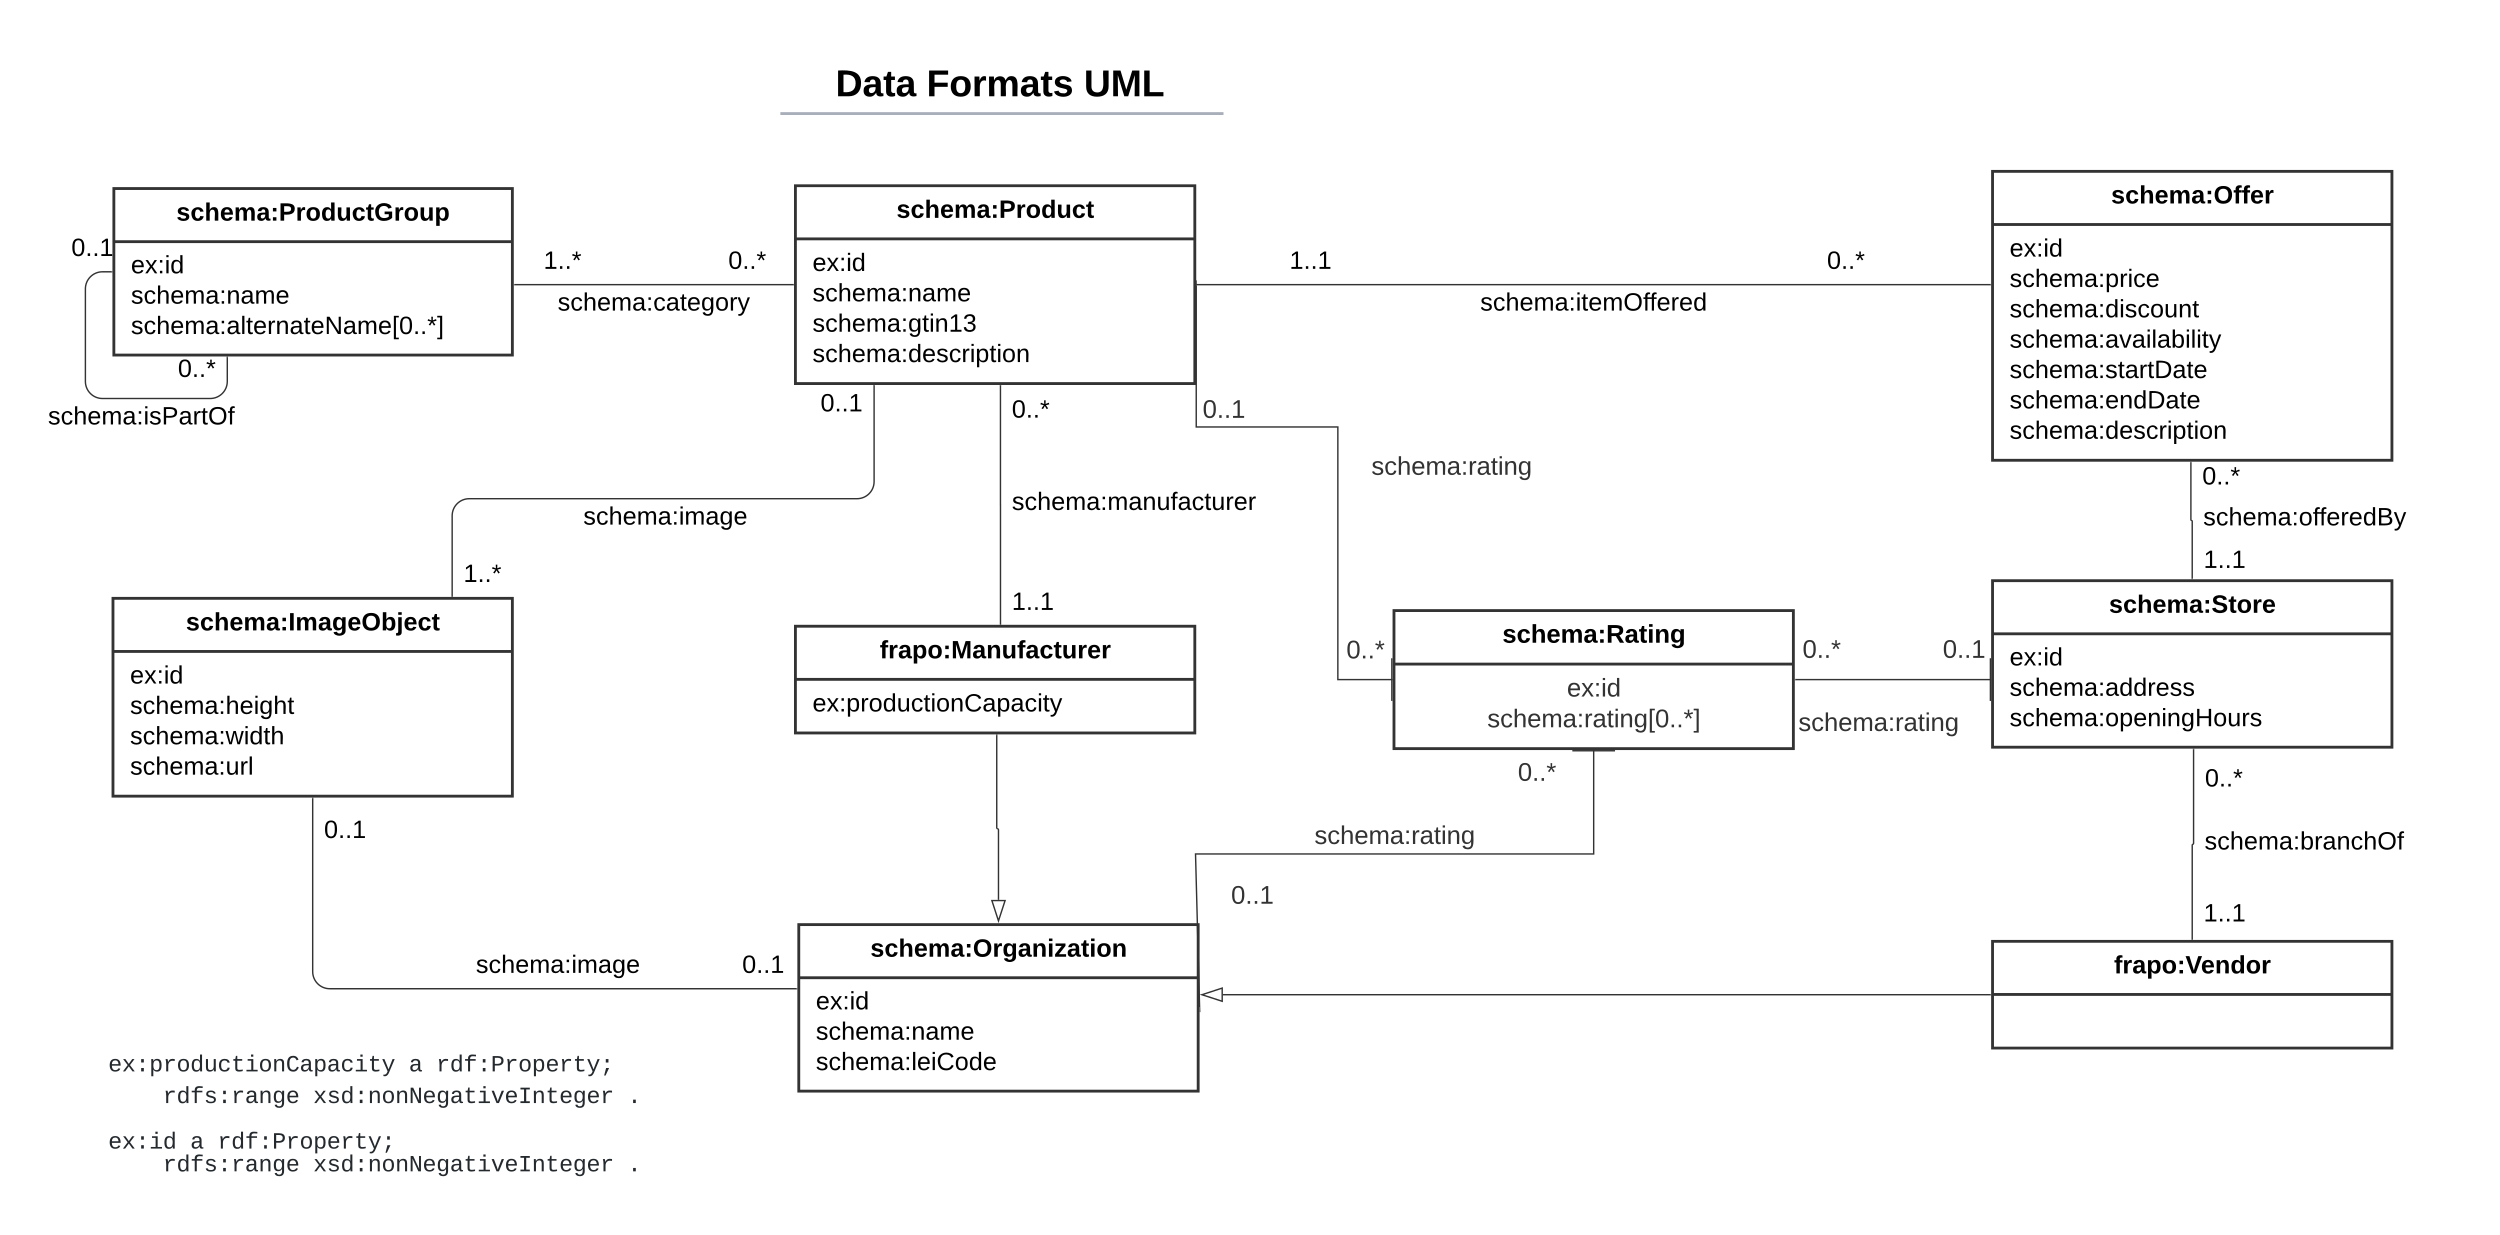<svg xmlns="http://www.w3.org/2000/svg" xmlns:xlink="http://www.w3.org/1999/xlink" xmlns:lucid="lucid" width="1756.55" height="867.61"><g transform="translate(0 0)" lucid:page-tab-id="HWEp-vi-RSFO"><path d="M0 0h1756.55v867.6H0z" fill="#fff"/><path d="M40 740h780.62v60H40z" fill="none"/><use xlink:href="#a" transform="matrix(1,0,0,1,40,740) translate(36.01 12.797)"/><use xlink:href="#b" transform="matrix(1,0,0,1,40,740) translate(247.244 12.797)"/><use xlink:href="#c" transform="matrix(1,0,0,1,40,740) translate(266.447 12.797)"/><use xlink:href="#d" transform="matrix(1,0,0,1,40,740) translate(36.01 35.019)"/><use xlink:href="#e" transform="matrix(1,0,0,1,40,740) translate(74.416 35.019)"/><use xlink:href="#f" transform="matrix(1,0,0,1,40,740) translate(180.033 35.019)"/><use xlink:href="#g" transform="matrix(1,0,0,1,40,740) translate(400.869 35.019)"/><use xlink:href="#h" transform="matrix(1,0,0,1,40,740) translate(36.01 51.019)"/><use xlink:href="#i" transform="matrix(1,0,0,1,40,740) translate(36.01 67.019)"/><use xlink:href="#b" transform="matrix(1,0,0,1,40,740) translate(93.619 67.019)"/><use xlink:href="#c" transform="matrix(1,0,0,1,40,740) translate(112.822 67.019)"/><use xlink:href="#d" transform="matrix(1,0,0,1,40,740) translate(36.01 83.019)"/><use xlink:href="#e" transform="matrix(1,0,0,1,40,740) translate(74.416 83.019)"/><use xlink:href="#f" transform="matrix(1,0,0,1,40,740) translate(180.033 83.019)"/><use xlink:href="#j" transform="matrix(1,0,0,1,40,740) translate(400.869 83.019)"/><path d="M558.88 440H839.5v75H558.88z" stroke="#333" stroke-width="2" fill="#fff"/><path d="M558.88 477.33H839.5" stroke="#333" stroke-width="2" fill="none"/><use xlink:href="#k" transform="matrix(1,0,0,1,566.882,448) translate(51.265 14.556)"/><use xlink:href="#l" transform="matrix(1,0,0,1,570.882,485.333) translate(0 14.556)"/><path d="M558.88 130.5H839.5v139H558.88z" stroke="#333" stroke-width="2" fill="#fff"/><path d="M558.88 167.84H839.5" stroke="#333" stroke-width="2" fill="none"/><use xlink:href="#m" transform="matrix(1,0,0,1,566.882,138.504) translate(63.019 14.556)"/><use xlink:href="#n" transform="matrix(1,0,0,1,570.882,175.838) translate(0 14.556)"/><use xlink:href="#o" transform="matrix(1,0,0,1,570.882,175.838) translate(0 35.889)"/><use xlink:href="#p" transform="matrix(1,0,0,1,570.882,175.838) translate(0 57.222)"/><use xlink:href="#q" transform="matrix(1,0,0,1,570.882,175.838) translate(0 78.556)"/><path d="M702.94 271v83.74h.02V438.5" stroke="#333" fill="none"/><path d="M703.44 271.02h-1v-.52h1zM703.47 439h-1v-.5h1z" fill="#333"/><use xlink:href="#r" transform="matrix(1,0,0,1,710.944,279.21) translate(0 14.222)"/><use xlink:href="#s" transform="matrix(1,0,0,1,710.967,414.311) translate(0 14.222)"/><use xlink:href="#t" transform="matrix(1,0,0,1,710.96,344.083) translate(0.005 14.222)"/><path d="M272.82 48c0-4.42 3.58-8 8-8h836.74c4.42 0 8 3.58 8 8v25.16c0 4.4-3.58 8-8 8H280.82c-4.42 0-8-3.6-8-8z" stroke="#000" stroke-opacity="0" stroke-width="2" fill="#fff" fill-opacity="0"/><use xlink:href="#u" transform="matrix(1,0,0,1,276.815,44) translate(310.287 23.658)"/><use xlink:href="#v" transform="matrix(1,0,0,1,276.815,44) translate(374.24 23.658)"/><use xlink:href="#w" transform="matrix(1,0,0,1,276.815,44) translate(484.737 23.658)"/><path d="M549.3 79.8h309.36M549.32 79.8h-1.02M858.63 79.8h1.03" stroke="#a9afb8" stroke-width="2" fill="none"/><path d="M272.82 89.16c0-4.42 3.58-8 8-8h837.7c4.42 0 8 3.58 8 8V92c0 4.42-3.58 8-8 8h-837.7c-4.42 0-8-3.58-8-8z" stroke="#000" stroke-opacity="0" stroke-width="2" fill="#fff" fill-opacity="0"/><path d="M1400 120.4h280.62v203H1400z" stroke="#333" stroke-width="2" fill="#fff"/><path d="M1400 157.74h280.62" stroke="#333" stroke-width="2" fill="none"/><use xlink:href="#x" transform="matrix(1,0,0,1,1408,128.403) translate(75.315 14.556)"/><use xlink:href="#n" transform="matrix(1,0,0,1,1412,165.736) translate(0 14.556)"/><use xlink:href="#y" transform="matrix(1,0,0,1,1412,165.736) translate(0 35.889)"/><use xlink:href="#z" transform="matrix(1,0,0,1,1412,165.736) translate(0 57.222)"/><use xlink:href="#A" transform="matrix(1,0,0,1,1412,165.736) translate(0 78.556)"/><use xlink:href="#B" transform="matrix(1,0,0,1,1412,165.736) translate(0 99.889)"/><use xlink:href="#C" transform="matrix(1,0,0,1,1412,165.736) translate(0 121.222)"/><use xlink:href="#D" transform="matrix(1,0,0,1,1412,165.736) translate(0 142.556)"/><path d="M1398.5 200H841" stroke="#333" fill="none"/><path d="M1399 200.5h-.5v-1h.5zM841 200.5h-.5v-1h.5z" fill="#333"/><use xlink:href="#r" transform="matrix(1,0,0,1,1283.712,174.671) translate(0 14.222)"/><use xlink:href="#s" transform="matrix(1,0,0,1,906.048,174.671) translate(0 14.222)"/><use xlink:href="#E" transform="matrix(1,0,0,1,1040.02,204.004) translate(0.005 14.222)"/><path d="M80 132.47h280v117H80z" stroke="#333" stroke-width="2" fill="#fff"/><path d="M80 169.8h280" stroke="#333" stroke-width="2" fill="none"/><use xlink:href="#F" transform="matrix(1,0,0,1,88,140.474) translate(35.926 14.556)"/><use xlink:href="#n" transform="matrix(1,0,0,1,92,177.808) translate(0 14.222)"/><use xlink:href="#o" transform="matrix(1,0,0,1,92,177.808) translate(0 35.556)"/><use xlink:href="#G" transform="matrix(1,0,0,1,92,177.808) translate(0 56.889)"/><path d="M361.5 200h195.88" stroke="#333" fill="none"/><path d="M361.5 200.5h-.5v-1h.5zM557.88 200.5h-.5v-1h.5z" fill="#333"/><use xlink:href="#H" transform="matrix(1,0,0,1,381.955,174.671) translate(0 14.222)"/><use xlink:href="#r" transform="matrix(1,0,0,1,511.735,174.671) translate(0 14.222)"/><use xlink:href="#I" transform="matrix(1,0,0,1,391.836,204.004) translate(0.005 14.222)"/><path d="M1400 408h280.62v117H1400z" stroke="#333" stroke-width="2" fill="#fff"/><path d="M1400 445.33h280.62" stroke="#333" stroke-width="2" fill="none"/><use xlink:href="#J" transform="matrix(1,0,0,1,1408,416) translate(73.833 14.556)"/><use xlink:href="#n" transform="matrix(1,0,0,1,1412,453.333) translate(0 14.222)"/><use xlink:href="#K" transform="matrix(1,0,0,1,1412,453.333) translate(0 35.556)"/><use xlink:href="#L" transform="matrix(1,0,0,1,1412,453.333) translate(0 56.889)"/><path d="M1540.3 406.5v-40.33c0-.26-.2-.47-.46-.47s-.47-.2-.47-.47V324.9" stroke="#333" fill="none"/><path d="M1540.8 407h-1v-.5h1zM1539.87 324.92h-1v-.52h1z" fill="#333"/><use xlink:href="#s" transform="matrix(1,0,0,1,1548.308,384.826) translate(0 14.222)"/><use xlink:href="#r" transform="matrix(1,0,0,1,1547.369,326.166) translate(0 14.222)"/><use xlink:href="#M" transform="matrix(1,0,0,1,1548.03,354.911) translate(0.005 14.222)"/><path d="M1400 661.4h280.62v75H1400z" stroke="#333" stroke-width="2" fill="#fff"/><path d="M1400 698.72h280.62" stroke="#333" stroke-width="2" fill="none"/><use xlink:href="#N" transform="matrix(1,0,0,1,1408,669.389) translate(77.364 14.556)"/><path d="M1540.3 659.9v-66.23c0-.26.22-.48.48-.48s.47-.22.47-.48V526.5" stroke="#333" fill="none"/><path d="M1540.8 660.4h-1v-.52h1zM1541.75 526.5h-1v-.5h1z" fill="#333"/><use xlink:href="#s" transform="matrix(1,0,0,1,1548.308,633.198) translate(0 14.222)"/><use xlink:href="#r" transform="matrix(1,0,0,1,1549.25,538.385) translate(0 14.222)"/><use xlink:href="#O" transform="matrix(1,0,0,1,1548.973,582.653) translate(0.005 14.222)"/><path d="M78.5 190.97H72c-6.63 0-12 5.38-12 12V268c0 6.63 5.37 12 12 12h75.7c6.62 0 12-5.37 12-12v-17.03" stroke="#333" fill="none"/><path d="M79 191.47h-.5v-1h.5zM160.2 251h-1v-.53h1z" fill="#333"/><use xlink:href="#P" transform="matrix(1,0,0,1,50.136,165.641) translate(0 14.222)"/><use xlink:href="#r" transform="matrix(1,0,0,1,125.026,250.624) translate(0 14.222)"/><use xlink:href="#Q" transform="matrix(1,0,0,1,33.724,284) translate(0.005 14.222)"/><path d="M561.24 649.65h280.62v117H561.24z" stroke="#333" stroke-width="2" fill="#fff"/><path d="M561.24 686.98h280.62" stroke="#333" stroke-width="2" fill="none"/><use xlink:href="#R" transform="matrix(1,0,0,1,569.243,657.648) translate(42.302 14.556)"/><use xlink:href="#n" transform="matrix(1,0,0,1,573.243,694.981) translate(0 14.222)"/><use xlink:href="#o" transform="matrix(1,0,0,1,573.243,694.981) translate(0 35.556)"/><use xlink:href="#S" transform="matrix(1,0,0,1,573.243,694.981) translate(0 56.889)"/><path d="M700.33 516.5v65.2c0 .35.27.62.6.62.35 0 .62.28.62.6v49.34" stroke="#333" fill="none"/><path d="M700.83 516.5h-1v-.5h1z" fill="#333"/><path d="M701.55 647.03l-4.63-14.27h9.27z" stroke="#333" fill="#fff"/><path d="M79.38 420.4H360v139H79.38z" stroke="#333" stroke-width="2" fill="#fff"/><path d="M79.38 457.72H360" stroke="#333" stroke-width="2" fill="none"/><use xlink:href="#T" transform="matrix(1,0,0,1,87.384,428.389) translate(43.241 14.556)"/><use xlink:href="#n" transform="matrix(1,0,0,1,91.384,465.722) translate(0 14.556)"/><use xlink:href="#U" transform="matrix(1,0,0,1,91.384,465.722) translate(0 35.889)"/><use xlink:href="#V" transform="matrix(1,0,0,1,91.384,465.722) translate(0 57.222)"/><use xlink:href="#W" transform="matrix(1,0,0,1,91.384,465.722) translate(0 78.556)"/><path d="M614.16 271v67.4c0 6.62-5.38 12-12 12H329.7c-6.64 0-12 5.36-12 12v56.5" stroke="#333" fill="none"/><path d="M614.66 271.02h-1v-.52h1zM318.2 419.4h-1v-.52h1z" fill="#333"/><use xlink:href="#P" transform="matrix(1,0,0,1,576.527,274.826) translate(0 14.222)"/><use xlink:href="#H" transform="matrix(1,0,0,1,325.689,394.685) translate(0 14.222)"/><use xlink:href="#X" transform="matrix(1,0,0,1,409.852,354.389) translate(0.005 14.222)"/><path d="M559.74 694.7H231.7c-6.64 0-12-5.38-12-12V560.9" stroke="#333" fill="none"/><path d="M560.24 695.2h-.5v-1h.5zM220.2 560.9h-1v-.5h1z" fill="#333"/><use xlink:href="#P" transform="matrix(1,0,0,1,521.492,669.355) translate(0 14.222)"/><use xlink:href="#P" transform="matrix(1,0,0,1,227.692,574.569) translate(0 14.222)"/><use xlink:href="#X" transform="matrix(1,0,0,1,334.371,669.355) translate(0.005 14.222)"/><path d="M1398.5 698.9H859.24" stroke="#333" fill="none"/><path d="M1399 699.4h-.5v-1h.5z" fill="#333"/><path d="M844.48 698.9l14.26-4.65v9.27z" stroke="#333" fill="#fff"/><path d="M979.44 429h280.62v97H979.44z" stroke="#333" stroke-width="2" fill="#fff"/><path d="M979.44 466.6h280.62" stroke="#333" stroke-width="2" fill="none"/><g><use xlink:href="#Y" transform="matrix(1,0,0,1,987.441,437) translate(68.15 14.6)"/></g><g><use xlink:href="#Z" transform="matrix(1,0,0,1,991.441,474.6) translate(109.525 14.8)"/><use xlink:href="#aa" transform="matrix(1,0,0,1,991.441,474.6) translate(53.575 36.4)"/></g><path d="M840.5 200.5V300H940v177.5h38.44" stroke="#333" fill="none"/><path d="M841 200.52h-.5V197h.5z" fill="#333"/><path d="M977.94 492.5v-30M842.85 707.65L840 600h279.75v-73" stroke="#333" fill="none"/><path d="M843.44 711.13l-.58.02v-3.52h.48z" fill="#333"/><path d="M1134.75 527.5h-30M1261.56 477.5H1399" stroke="#333" fill="none"/><path d="M1261.57 478h-.5v-1h.5z" fill="#333"/><path d="M1398.5 492.5v-30" stroke="#333" fill="none"/><path d="M900 300h240v60H900z" stroke="#000" stroke-opacity="0" stroke-width="2" fill="#fff" fill-opacity="0"/><g><use xlink:href="#ab" transform="matrix(1,0,0,1,905,305) translate(58.575 28.6)"/></g><path d="M860 559.4h240v60H860z" stroke="#000" stroke-opacity="0" stroke-width="2" fill="#fff" fill-opacity="0"/><g><use xlink:href="#ab" transform="matrix(1,0,0,1,865,564.389) translate(58.575 28.6)"/></g><path d="M1200 480h240v60h-240z" stroke="#000" stroke-opacity="0" stroke-width="2" fill="#fff" fill-opacity="0"/><g><use xlink:href="#ab" transform="matrix(1,0,0,1,1205,485) translate(58.575 28.6)"/></g><path d="M839.5 429h240v60h-240z" stroke="#000" stroke-opacity="0" stroke-width="2" fill="#fff" fill-opacity="0"/><g><use xlink:href="#ac" transform="matrix(1,0,0,1,844.498,434) translate(101.5 28.6)"/></g><path d="M740 260h240v60H740z" stroke="#000" stroke-opacity="0" stroke-width="2" fill="#fff" fill-opacity="0"/><g><use xlink:href="#ad" transform="matrix(1,0,0,1,745,265) translate(100 28.6)"/></g><path d="M960 515h240v60H960z" stroke="#000" stroke-opacity="0" stroke-width="2" fill="#fff" fill-opacity="0"/><g><use xlink:href="#ac" transform="matrix(1,0,0,1,965,520) translate(101.5 28.6)"/></g><path d="M760 601.4h240v60H760z" stroke="#000" stroke-opacity="0" stroke-width="2" fill="#fff" fill-opacity="0"/><g><use xlink:href="#ad" transform="matrix(1,0,0,1,765,606.389) translate(100 28.6)"/></g><path d="M1160 428.6h240v60h-240z" stroke="#000" stroke-opacity="0" stroke-width="2" fill="#fff" fill-opacity="0"/><g><use xlink:href="#ac" transform="matrix(1,0,0,1,1165,433.611) translate(101.5 28.6)"/></g><path d="M1260.06 428.6h240v60h-240z" stroke="#000" stroke-opacity="0" stroke-width="2" fill="#fff" fill-opacity="0"/><g><use xlink:href="#ad" transform="matrix(1,0,0,1,1265.057,433.611) translate(100 28.6)"/></g><defs><path fill="#24292e" d="M617-1102c355 0 481 238 477 599H322c5 222 84 388 301 388 144 0 244-59 284-166l158 45C1002-72 854 20 623 20c-342 0-490-220-490-568 0-346 151-554 484-554zm291 461c-18-192-90-328-289-328-194 0-287 128-295 328h584" id="ae"/><path fill="#24292e" d="M932 0L611-444 288 0H94l415-556-397-526h199l300 421 298-421h201L713-558 1133 0H932" id="af"/><path fill="#24292e" d="M496 0v-299h235V0H496zm0-783v-299h235v299H496" id="ag"/><path fill="#24292e" d="M698-1104c312 3 392 244 392 558 0 315-82 566-392 566-169 0-277-65-331-184h-5c8 188 2 394 4 589H185V-858c0-76-1-156-6-224h175c6 52 9 120 10 178h4c58-122 150-202 330-200zm-49 991c225 0 255-203 255-433 0-225-32-419-253-419-236 0-285 192-285 441 0 237 53 411 283 411" id="ah"/><path fill="#24292e" d="M839-1102c70 0 148 7 206 17v167c-112-18-268-36-363 15-129 69-208 203-208 395V0H294c-10-367 32-789-52-1082h171c21 75 41 161 48 250h5c67-152 152-270 373-270" id="ai"/><path fill="#24292e" d="M615-1102c343 0 484 203 482 560-1 347-147 562-488 562-336 0-475-219-479-562-4-349 156-560 485-560zm-8 989c240 0 301-180 301-429 0-245-55-427-290-427-236 0-299 181-299 427 0 243 61 429 288 429" id="aj"/><path fill="#24292e" d="M865-914c-3-187-2-380-2-570h180v1261c0 76 1 155 6 223H877c-8-49-9-116-10-174h-5C801-44 708 26 530 26c-135 0-234-46-297-139s-95-232-95-419c0-377 131-566 392-566 176 0 271 63 335 184zm-286-51c-222 0-255 197-255 427 0 229 31 425 253 425 237 0 286-195 286-441 0-238-52-411-284-411" id="ak"/><path fill="#24292e" d="M528 20c-247 0-343-132-343-381v-721h180v686c-4 177 45 284 224 277 194-8 279-136 279-336v-627h181c3 360-6 732 6 1082H885c-4-54-7-126-8-185h-3C809-64 714 20 528 20" id="al"/><path fill="#24292e" d="M631 20c-350 0-501-215-501-562 0-355 162-560 502-560 250 0 399 118 446 323l-192 14c-23-124-109-196-262-196-242 0-305 171-305 415 1 245 61 427 304 427 151 0 248-77 267-215l190 12C1039-107 883 20 631 20" id="am"/><path fill="#24292e" d="M682 16c-209 0-323-80-324-285v-671H190v-142h170l58-282h120v282h432v142H538v652c2 114 60 155 182 155 106 0 209-16 297-34v137C921-4 806 16 682 16" id="an"/><path fill="#24292e" d="M745-142h380V0H143v-142h422v-798H246v-142h499v940zM545-1292v-192h200v192H545" id="ao"/><path fill="#24292e" d="M706-1102c241 0 344 136 343 381V0H868v-695c1-168-57-273-220-268-190 6-283 138-283 336V0H185c-3-360 6-732-6-1082h170c4 54 7 126 8 185h3c63-121 164-204 346-205" id="ap"/><path fill="#24292e" d="M650-1214c-281 0-336 244-336 533 0 295 60 546 347 546 188 0 263-142 322-282l159 65C1058-155 935 20 659 20c-401 0-546-295-546-701 0-407 135-689 536-689 264 0 391 146 466 335l-168 65c-47-129-127-244-297-244" id="aq"/><path fill="#24292e" d="M1000-272c3 95 12 159 101 161 21 0 41-3 59-7V-6c-44 10-86 16-139 16-141 2-191-84-197-217h-6C748-76 648 20 446 20c-207 0-318-120-318-322 0-266 194-348 454-354l236-4c12-191-40-305-222-305-140 0-220 47-232 172l-188-17c33-204 181-292 423-292 255 0 401 118 401 364v466zm-683-27c0 109 63 184 175 182 166-3 259-96 306-217 24-65 20-120 20-200-232 7-501-28-501 235" id="ar"/><path fill="#24292e" d="M168 279c222 39 310-114 368-290L66-1082h192c120 299 249 590 362 896 115-301 235-597 351-896h190L705 0c-65 164-130 320-275 396-67 36-177 35-262 18V279" id="as"/><g id="a"><use transform="matrix(0.008,0,0,0.008,0,0)" xlink:href="#ae"/><use transform="matrix(0.008,0,0,0.008,9.602,0)" xlink:href="#af"/><use transform="matrix(0.008,0,0,0.008,19.203,0)" xlink:href="#ag"/><use transform="matrix(0.008,0,0,0.008,28.805,0)" xlink:href="#ah"/><use transform="matrix(0.008,0,0,0.008,38.406,0)" xlink:href="#ai"/><use transform="matrix(0.008,0,0,0.008,48.008,0)" xlink:href="#aj"/><use transform="matrix(0.008,0,0,0.008,57.609,0)" xlink:href="#ak"/><use transform="matrix(0.008,0,0,0.008,67.211,0)" xlink:href="#al"/><use transform="matrix(0.008,0,0,0.008,76.812,0)" xlink:href="#am"/><use transform="matrix(0.008,0,0,0.008,86.414,0)" xlink:href="#an"/><use transform="matrix(0.008,0,0,0.008,96.016,0)" xlink:href="#ao"/><use transform="matrix(0.008,0,0,0.008,105.617,0)" xlink:href="#aj"/><use transform="matrix(0.008,0,0,0.008,115.219,0)" xlink:href="#ap"/><use transform="matrix(0.008,0,0,0.008,124.82,0)" xlink:href="#aq"/><use transform="matrix(0.008,0,0,0.008,134.422,0)" xlink:href="#ar"/><use transform="matrix(0.008,0,0,0.008,144.023,0)" xlink:href="#ah"/><use transform="matrix(0.008,0,0,0.008,153.625,0)" xlink:href="#ar"/><use transform="matrix(0.008,0,0,0.008,163.227,0)" xlink:href="#am"/><use transform="matrix(0.008,0,0,0.008,172.828,0)" xlink:href="#ao"/><use transform="matrix(0.008,0,0,0.008,182.43,0)" xlink:href="#an"/><use transform="matrix(0.008,0,0,0.008,192.031,0)" xlink:href="#as"/></g><use transform="matrix(0.008,0,0,0.008,0,0)" xlink:href="#ar" id="b"/><path fill="#24292e" d="M839-1335c-182-6-269 67-259 253h491v142H580V0H400v-940H138v-142h262c-15-293 132-408 418-402 94 2 200 7 281 21v145c-75-10-177-14-260-17" id="at"/><path fill="#24292e" d="M622-1349c296 4 497 117 497 404 0 282-193 424-485 431H353V0H162v-1349h460zm-15 684c195-3 320-88 320-277 0-184-129-255-328-254H353v531h254" id="au"/><path fill="#24292e" d="M496-783v-299h235v299H496zM352 363l169-662h265L475 363H352" id="av"/><g id="c"><use transform="matrix(0.008,0,0,0.008,0,0)" xlink:href="#ai"/><use transform="matrix(0.008,0,0,0.008,9.602,0)" xlink:href="#ak"/><use transform="matrix(0.008,0,0,0.008,19.203,0)" xlink:href="#at"/><use transform="matrix(0.008,0,0,0.008,28.805,0)" xlink:href="#ag"/><use transform="matrix(0.008,0,0,0.008,38.406,0)" xlink:href="#au"/><use transform="matrix(0.008,0,0,0.008,48.008,0)" xlink:href="#ai"/><use transform="matrix(0.008,0,0,0.008,57.609,0)" xlink:href="#aj"/><use transform="matrix(0.008,0,0,0.008,67.211,0)" xlink:href="#ah"/><use transform="matrix(0.008,0,0,0.008,76.812,0)" xlink:href="#ae"/><use transform="matrix(0.008,0,0,0.008,86.414,0)" xlink:href="#ai"/><use transform="matrix(0.008,0,0,0.008,96.016,0)" xlink:href="#an"/><use transform="matrix(0.008,0,0,0.008,105.617,0)" xlink:href="#as"/><use transform="matrix(0.008,0,0,0.008,115.219,0)" xlink:href="#av"/></g><path fill="#24292e" d="M873-819c-18-114-119-146-250-146-163 0-245 50-245 151 0 151 170 148 294 185 182 54 388 94 388 320 0 240-189 325-439 329-245 4-410-69-454-268l159-31c24 133 136 168 295 165 144-2 270-31 270-171 0-164-195-160-331-202-167-52-350-87-350-299 0-218 173-315 413-313 220 2 373 77 412 260" id="aw"/><path fill="#24292e" d="M1048-32c-2 300-135 456-433 456-222-1-358-88-400-267l184-25c22 99 100 157 222 156 184-2 248-125 248-315 0-64 3-133-2-194C807-100 706-13 524-12c-306 0-381-228-381-537 0-318 85-550 400-550 164 0 271 83 325 202h3c1-60 3-134 12-185h171c-13 339-4 702-6 1050zM585-145c210-8 284-178 284-406 0-192-52-331-177-392-33-16-69-22-104-22-223 2-259 184-259 414 0 229 31 415 256 406" id="ax"/><g id="e"><use transform="matrix(0.008,0,0,0.008,0,0)" xlink:href="#ai"/><use transform="matrix(0.008,0,0,0.008,9.602,0)" xlink:href="#ak"/><use transform="matrix(0.008,0,0,0.008,19.203,0)" xlink:href="#at"/><use transform="matrix(0.008,0,0,0.008,28.805,0)" xlink:href="#aw"/><use transform="matrix(0.008,0,0,0.008,38.406,0)" xlink:href="#ag"/><use transform="matrix(0.008,0,0,0.008,48.008,0)" xlink:href="#ai"/><use transform="matrix(0.008,0,0,0.008,57.609,0)" xlink:href="#ar"/><use transform="matrix(0.008,0,0,0.008,67.211,0)" xlink:href="#ap"/><use transform="matrix(0.008,0,0,0.008,76.812,0)" xlink:href="#ax"/><use transform="matrix(0.008,0,0,0.008,86.414,0)" xlink:href="#ae"/></g><path fill="#24292e" d="M912-211c-10-84-18-177-18-274v-864h172V0H836L316-1130c7 79 16 167 16 254V0H162v-1349h222" id="ay"/><path fill="#24292e" d="M715 0H502L69-1082h202c94 253 197 500 285 758 19 57 36 126 52 183 96-335 234-626 350-941h201" id="az"/><path fill="#24292e" d="M202-1349h823v156H709v1037h316V0H202v-156h316v-1037H202v-156" id="aA"/><g id="f"><use transform="matrix(0.008,0,0,0.008,0,0)" xlink:href="#af"/><use transform="matrix(0.008,0,0,0.008,9.602,0)" xlink:href="#aw"/><use transform="matrix(0.008,0,0,0.008,19.203,0)" xlink:href="#ak"/><use transform="matrix(0.008,0,0,0.008,28.805,0)" xlink:href="#ag"/><use transform="matrix(0.008,0,0,0.008,38.406,0)" xlink:href="#ap"/><use transform="matrix(0.008,0,0,0.008,48.008,0)" xlink:href="#aj"/><use transform="matrix(0.008,0,0,0.008,57.609,0)" xlink:href="#ap"/><use transform="matrix(0.008,0,0,0.008,67.211,0)" xlink:href="#ay"/><use transform="matrix(0.008,0,0,0.008,76.812,0)" xlink:href="#ae"/><use transform="matrix(0.008,0,0,0.008,86.414,0)" xlink:href="#ax"/><use transform="matrix(0.008,0,0,0.008,96.016,0)" xlink:href="#ar"/><use transform="matrix(0.008,0,0,0.008,105.617,0)" xlink:href="#an"/><use transform="matrix(0.008,0,0,0.008,115.219,0)" xlink:href="#ao"/><use transform="matrix(0.008,0,0,0.008,124.82,0)" xlink:href="#az"/><use transform="matrix(0.008,0,0,0.008,134.422,0)" xlink:href="#ae"/><use transform="matrix(0.008,0,0,0.008,144.023,0)" xlink:href="#aA"/><use transform="matrix(0.008,0,0,0.008,153.625,0)" xlink:href="#ap"/><use transform="matrix(0.008,0,0,0.008,163.227,0)" xlink:href="#an"/><use transform="matrix(0.008,0,0,0.008,172.828,0)" xlink:href="#ae"/><use transform="matrix(0.008,0,0,0.008,182.43,0)" xlink:href="#ax"/><use transform="matrix(0.008,0,0,0.008,192.031,0)" xlink:href="#ae"/><use transform="matrix(0.008,0,0,0.008,201.633,0)" xlink:href="#ai"/></g><path fill="#24292e" d="M496 0v-299h235V0H496" id="aB"/><use transform="matrix(0.008,0,0,0.008,0,0)" xlink:href="#aB" id="g"/><g id="i"><use transform="matrix(0.008,0,0,0.008,0,0)" xlink:href="#ae"/><use transform="matrix(0.008,0,0,0.008,9.602,0)" xlink:href="#af"/><use transform="matrix(0.008,0,0,0.008,19.203,0)" xlink:href="#ag"/><use transform="matrix(0.008,0,0,0.008,28.805,0)" xlink:href="#ao"/><use transform="matrix(0.008,0,0,0.008,38.406,0)" xlink:href="#ak"/></g><use transform="matrix(0.008,0,0,0.008,0,0)" xlink:href="#aB" id="j"/><path d="M121-226c-27-7-43 5-38 36h38v33H83V0H34v-157H6v-33h28c-9-59 32-81 87-68v32" id="aC"/><path d="M135-150c-39-12-60 13-60 57V0H25l-1-190h47c2 13-1 29 3 40 6-28 27-53 61-41v41" id="aD"/><path d="M133-34C117-15 103 5 69 4 32 3 11-16 11-54c-1-60 55-63 116-61 1-26-3-47-28-47-18 1-26 9-28 27l-52-2c7-38 36-58 82-57s74 22 75 68l1 82c-1 14 12 18 25 15v27c-30 8-71 5-69-32zm-48 3c29 0 43-24 42-57-32 0-66-3-65 30 0 17 8 27 23 27" id="aE"/><path d="M135-194c53 0 70 44 70 98 0 56-19 98-73 100-31 1-45-17-59-34 3 33 2 69 2 105H25l-1-265h48c2 10 0 23 3 31 11-24 29-35 60-35zM114-30c33 0 39-31 40-66 0-38-9-64-40-64-56 0-55 130 0 130" id="aF"/><path d="M110-194c64 0 96 36 96 99 0 64-35 99-97 99-61 0-95-36-95-99 0-62 34-99 96-99zm-1 164c35 0 45-28 45-65 0-40-10-65-43-65-34 0-45 26-45 65 0 36 10 65 43 65" id="aG"/><path d="M35-132v-50h50v50H35zM35 0v-49h50V0H35" id="aH"/><path d="M230 0l2-204L168 0h-37L68-204 70 0H24v-248h70l56 185 57-185h69V0h-46" id="aI"/><path d="M135-194c87-1 58 113 63 194h-50c-7-57 23-157-34-157-59 0-34 97-39 157H25l-1-190h47c2 12-1 28 3 38 12-26 28-41 61-42" id="aJ"/><path d="M85 4C-2 5 27-109 22-190h50c7 57-23 150 33 157 60-5 35-97 40-157h50l1 190h-47c-2-12 1-28-3-38-12 25-28 42-61 42" id="aK"/><path d="M190-63c-7 42-38 67-86 67-59 0-84-38-90-98-12-110 154-137 174-36l-49 2c-2-19-15-32-35-32-30 0-35 28-38 64-6 74 65 87 74 30" id="aL"/><path d="M115-3C79 11 28 4 28-45v-112H4v-33h27l15-45h31v45h36v33H77v99c-1 23 16 31 38 25v30" id="aM"/><path d="M185-48c-13 30-37 53-82 52C43 2 14-33 14-96s30-98 90-98c62 0 83 45 84 108H66c0 31 8 55 39 56 18 0 30-7 34-22zm-45-69c5-46-57-63-70-21-2 6-4 13-4 21h74" id="aN"/><g id="k"><use transform="matrix(0.049,0,0,0.049,0,0)" xlink:href="#aC"/><use transform="matrix(0.049,0,0,0.049,5.877,0)" xlink:href="#aD"/><use transform="matrix(0.049,0,0,0.049,12.79,0)" xlink:href="#aE"/><use transform="matrix(0.049,0,0,0.049,22.667,0)" xlink:href="#aF"/><use transform="matrix(0.049,0,0,0.049,33.481,0)" xlink:href="#aG"/><use transform="matrix(0.049,0,0,0.049,44.296,0)" xlink:href="#aH"/><use transform="matrix(0.049,0,0,0.049,50.173,0)" xlink:href="#aI"/><use transform="matrix(0.049,0,0,0.049,64.938,0)" xlink:href="#aE"/><use transform="matrix(0.049,0,0,0.049,74.815,0)" xlink:href="#aJ"/><use transform="matrix(0.049,0,0,0.049,85.63,0)" xlink:href="#aK"/><use transform="matrix(0.049,0,0,0.049,96.444,0)" xlink:href="#aC"/><use transform="matrix(0.049,0,0,0.049,102.321,0)" xlink:href="#aE"/><use transform="matrix(0.049,0,0,0.049,112.198,0)" xlink:href="#aL"/><use transform="matrix(0.049,0,0,0.049,122.074,0)" xlink:href="#aM"/><use transform="matrix(0.049,0,0,0.049,127.951,0)" xlink:href="#aK"/><use transform="matrix(0.049,0,0,0.049,138.765,0)" xlink:href="#aD"/><use transform="matrix(0.049,0,0,0.049,145.679,0)" xlink:href="#aN"/><use transform="matrix(0.049,0,0,0.049,155.556,0)" xlink:href="#aD"/></g><path d="M100-194c63 0 86 42 84 106H49c0 40 14 67 53 68 26 1 43-12 49-29l28 8c-11 28-37 45-77 45C44 4 14-33 15-96c1-61 26-98 85-98zm52 81c6-60-76-77-97-28-3 7-6 17-6 28h103" id="aO"/><path d="M141 0L90-78 38 0H4l68-98-65-92h35l48 74 47-74h35l-64 92 68 98h-35" id="aP"/><path d="M33-154v-36h34v36H33zM33 0v-36h34V0H33" id="aQ"/><path d="M115-194c55 1 70 41 70 98S169 2 115 4C84 4 66-9 55-30l1 105H24l-1-265h31l2 30c10-21 28-34 59-34zm-8 174c40 0 45-34 45-75s-6-73-45-74c-42 0-51 32-51 76 0 43 10 73 51 73" id="aR"/><path d="M114-163C36-179 61-72 57 0H25l-1-190h30c1 12-1 29 2 39 6-27 23-49 58-41v29" id="aS"/><path d="M100-194c62-1 85 37 85 99 1 63-27 99-86 99S16-35 15-95c0-66 28-99 85-99zM99-20c44 1 53-31 53-75 0-43-8-75-51-75s-53 32-53 75 10 74 51 75" id="aT"/><path d="M85-194c31 0 48 13 60 33l-1-100h32l1 261h-30c-2-10 0-23-3-31C134-8 116 4 85 4 32 4 16-35 15-94c0-66 23-100 70-100zm9 24c-40 0-46 34-46 75 0 40 6 74 45 74 42 0 51-32 51-76 0-42-9-74-50-73" id="aU"/><path d="M84 4C-5 8 30-112 23-190h32v120c0 31 7 50 39 49 72-2 45-101 50-169h31l1 190h-30c-1-10 1-25-2-33-11 22-28 36-60 37" id="aV"/><path d="M96-169c-40 0-48 33-48 73s9 75 48 75c24 0 41-14 43-38l32 2c-6 37-31 61-74 61-59 0-76-41-82-99-10-93 101-131 147-64 4 7 5 14 7 22l-32 3c-4-21-16-35-41-35" id="aW"/><path d="M59-47c-2 24 18 29 38 22v24C64 9 27 4 27-40v-127H5v-23h24l9-43h21v43h35v23H59v120" id="aX"/><path d="M24-231v-30h32v30H24zM24 0v-190h32V0H24" id="aY"/><path d="M117-194c89-4 53 116 60 194h-32v-121c0-31-8-49-39-48C34-167 62-67 57 0H25l-1-190h30c1 10-1 24 2 32 11-22 29-35 61-36" id="aZ"/><path d="M212-179c-10-28-35-45-73-45-59 0-87 40-87 99 0 60 29 101 89 101 43 0 62-24 78-52l27 14C228-24 195 4 139 4 59 4 22-46 18-125c-6-104 99-153 187-111 19 9 31 26 39 46" id="ba"/><path d="M141-36C126-15 110 5 73 4 37 3 15-17 15-53c-1-64 63-63 125-63 3-35-9-54-41-54-24 1-41 7-42 31l-33-3c5-37 33-52 76-52 45 0 72 20 72 64v82c-1 20 7 32 28 27v20c-31 9-61-2-59-35zM48-53c0 20 12 33 32 33 41-3 63-29 60-74-43 2-92-5-92 41" id="bb"/><path d="M179-190L93 31C79 59 56 82 12 73V49c39 6 53-20 64-50L1-190h34L92-34l54-156h33" id="bc"/><g id="l"><use transform="matrix(0.049,0,0,0.049,0,0)" xlink:href="#aO"/><use transform="matrix(0.049,0,0,0.049,9.877,0)" xlink:href="#aP"/><use transform="matrix(0.049,0,0,0.049,18.765,0)" xlink:href="#aQ"/><use transform="matrix(0.049,0,0,0.049,23.704,0)" xlink:href="#aR"/><use transform="matrix(0.049,0,0,0.049,33.58,0)" xlink:href="#aS"/><use transform="matrix(0.049,0,0,0.049,39.457,0)" xlink:href="#aT"/><use transform="matrix(0.049,0,0,0.049,49.333,0)" xlink:href="#aU"/><use transform="matrix(0.049,0,0,0.049,59.21,0)" xlink:href="#aV"/><use transform="matrix(0.049,0,0,0.049,69.086,0)" xlink:href="#aW"/><use transform="matrix(0.049,0,0,0.049,77.975,0)" xlink:href="#aX"/><use transform="matrix(0.049,0,0,0.049,82.914,0)" xlink:href="#aY"/><use transform="matrix(0.049,0,0,0.049,86.815,0)" xlink:href="#aT"/><use transform="matrix(0.049,0,0,0.049,96.691,0)" xlink:href="#aZ"/><use transform="matrix(0.049,0,0,0.049,106.568,0)" xlink:href="#ba"/><use transform="matrix(0.049,0,0,0.049,119.358,0)" xlink:href="#bb"/><use transform="matrix(0.049,0,0,0.049,129.235,0)" xlink:href="#aR"/><use transform="matrix(0.049,0,0,0.049,139.111,0)" xlink:href="#bb"/><use transform="matrix(0.049,0,0,0.049,148.988,0)" xlink:href="#aW"/><use transform="matrix(0.049,0,0,0.049,157.877,0)" xlink:href="#aY"/><use transform="matrix(0.049,0,0,0.049,161.778,0)" xlink:href="#aX"/><use transform="matrix(0.049,0,0,0.049,166.716,0)" xlink:href="#bc"/></g><path d="M137-138c1-29-70-34-71-4 15 46 118 7 119 86 1 83-164 76-172 9l43-7c4 19 20 25 44 25 33 8 57-30 24-41C81-84 22-81 20-136c-2-80 154-74 161-7" id="bd"/><path d="M114-157C55-157 80-60 75 0H25v-261h50l-1 109c12-26 28-41 61-42 86-1 58 113 63 194h-50c-7-57 23-157-34-157" id="be"/><path d="M220-157c-53 9-28 100-34 157h-49v-107c1-27-5-49-29-50C55-147 81-57 75 0H25l-1-190h47c2 12-1 28 3 38 10-53 101-56 108 0 13-22 24-43 59-42 82 1 51 116 57 194h-49v-107c-1-25-5-48-29-50" id="bf"/><path d="M24-248c93 1 206-16 204 79-1 75-69 88-152 82V0H24v-248zm52 121c47 0 100 7 100-41 0-47-54-39-100-39v80" id="bg"/><path d="M88-194c31-1 46 15 58 34l-1-101h50l1 261h-48c-2-10 0-23-3-31C134-8 116 4 84 4 32 4 16-41 15-95c0-56 19-97 73-99zm17 164c33 0 40-30 41-66 1-37-9-64-41-64s-38 30-39 65c0 43 13 65 39 65" id="bh"/><g id="m"><use transform="matrix(0.049,0,0,0.049,0,0)" xlink:href="#bd"/><use transform="matrix(0.049,0,0,0.049,9.877,0)" xlink:href="#aL"/><use transform="matrix(0.049,0,0,0.049,19.753,0)" xlink:href="#be"/><use transform="matrix(0.049,0,0,0.049,30.568,0)" xlink:href="#aN"/><use transform="matrix(0.049,0,0,0.049,40.444,0)" xlink:href="#bf"/><use transform="matrix(0.049,0,0,0.049,56.247,0)" xlink:href="#aE"/><use transform="matrix(0.049,0,0,0.049,66.123,0)" xlink:href="#aH"/><use transform="matrix(0.049,0,0,0.049,72,0)" xlink:href="#bg"/><use transform="matrix(0.049,0,0,0.049,83.852,0)" xlink:href="#aD"/><use transform="matrix(0.049,0,0,0.049,90.765,0)" xlink:href="#aG"/><use transform="matrix(0.049,0,0,0.049,101.58,0)" xlink:href="#bh"/><use transform="matrix(0.049,0,0,0.049,112.395,0)" xlink:href="#aK"/><use transform="matrix(0.049,0,0,0.049,123.21,0)" xlink:href="#aL"/><use transform="matrix(0.049,0,0,0.049,133.086,0)" xlink:href="#aM"/></g><g id="n"><use transform="matrix(0.049,0,0,0.049,0,0)" xlink:href="#aO"/><use transform="matrix(0.049,0,0,0.049,9.877,0)" xlink:href="#aP"/><use transform="matrix(0.049,0,0,0.049,18.765,0)" xlink:href="#aQ"/><use transform="matrix(0.049,0,0,0.049,23.704,0)" xlink:href="#aY"/><use transform="matrix(0.049,0,0,0.049,27.605,0)" xlink:href="#aU"/></g><path d="M135-143c-3-34-86-38-87 0 15 53 115 12 119 90S17 21 10-45l28-5c4 36 97 45 98 0-10-56-113-15-118-90-4-57 82-63 122-42 12 7 21 19 24 35" id="bi"/><path d="M106-169C34-169 62-67 57 0H25v-261h32l-1 103c12-21 28-36 61-36 89 0 53 116 60 194h-32v-121c2-32-8-49-39-48" id="bj"/><path d="M210-169c-67 3-38 105-44 169h-31v-121c0-29-5-50-35-48C34-165 62-65 56 0H25l-1-190h30c1 10-1 24 2 32 10-44 99-50 107 0 11-21 27-35 58-36 85-2 47 119 55 194h-31v-121c0-29-5-49-35-48" id="bk"/><g id="o"><use transform="matrix(0.049,0,0,0.049,0,0)" xlink:href="#bi"/><use transform="matrix(0.049,0,0,0.049,8.889,0)" xlink:href="#aW"/><use transform="matrix(0.049,0,0,0.049,17.778,0)" xlink:href="#bj"/><use transform="matrix(0.049,0,0,0.049,27.654,0)" xlink:href="#aO"/><use transform="matrix(0.049,0,0,0.049,37.531,0)" xlink:href="#bk"/><use transform="matrix(0.049,0,0,0.049,52.296,0)" xlink:href="#bb"/><use transform="matrix(0.049,0,0,0.049,62.173,0)" xlink:href="#aQ"/><use transform="matrix(0.049,0,0,0.049,67.111,0)" xlink:href="#aZ"/><use transform="matrix(0.049,0,0,0.049,76.988,0)" xlink:href="#bb"/><use transform="matrix(0.049,0,0,0.049,86.864,0)" xlink:href="#bk"/><use transform="matrix(0.049,0,0,0.049,101.63,0)" xlink:href="#aO"/></g><path d="M177-190C167-65 218 103 67 71c-23-6-38-20-44-43l32-5c15 47 100 32 89-28v-30C133-14 115 1 83 1 29 1 15-40 15-95c0-56 16-97 71-98 29-1 48 16 59 35 1-10 0-23 2-32h30zM94-22c36 0 50-32 50-73 0-42-14-75-50-75-39 0-46 34-46 75s6 73 46 73" id="bl"/><path d="M27 0v-27h64v-190l-56 39v-29l58-41h29v221h61V0H27" id="bm"/><path d="M126-127c33 6 58 20 58 59 0 88-139 92-164 29-3-8-5-16-6-25l32-3c6 27 21 44 54 44 32 0 52-15 52-46 0-38-36-46-79-43v-28c39 1 72-4 72-42 0-27-17-43-46-43-28 0-47 15-49 41l-32-3c6-42 35-63 81-64 48-1 79 21 79 65 0 36-21 52-52 59" id="bn"/><g id="p"><use transform="matrix(0.049,0,0,0.049,0,0)" xlink:href="#bi"/><use transform="matrix(0.049,0,0,0.049,8.889,0)" xlink:href="#aW"/><use transform="matrix(0.049,0,0,0.049,17.778,0)" xlink:href="#bj"/><use transform="matrix(0.049,0,0,0.049,27.654,0)" xlink:href="#aO"/><use transform="matrix(0.049,0,0,0.049,37.531,0)" xlink:href="#bk"/><use transform="matrix(0.049,0,0,0.049,52.296,0)" xlink:href="#bb"/><use transform="matrix(0.049,0,0,0.049,62.173,0)" xlink:href="#aQ"/><use transform="matrix(0.049,0,0,0.049,67.111,0)" xlink:href="#bl"/><use transform="matrix(0.049,0,0,0.049,76.988,0)" xlink:href="#aX"/><use transform="matrix(0.049,0,0,0.049,81.926,0)" xlink:href="#aY"/><use transform="matrix(0.049,0,0,0.049,85.827,0)" xlink:href="#aZ"/><use transform="matrix(0.049,0,0,0.049,95.704,0)" xlink:href="#bm"/><use transform="matrix(0.049,0,0,0.049,105.58,0)" xlink:href="#bn"/></g><g id="q"><use transform="matrix(0.049,0,0,0.049,0,0)" xlink:href="#bi"/><use transform="matrix(0.049,0,0,0.049,8.889,0)" xlink:href="#aW"/><use transform="matrix(0.049,0,0,0.049,17.778,0)" xlink:href="#bj"/><use transform="matrix(0.049,0,0,0.049,27.654,0)" xlink:href="#aO"/><use transform="matrix(0.049,0,0,0.049,37.531,0)" xlink:href="#bk"/><use transform="matrix(0.049,0,0,0.049,52.296,0)" xlink:href="#bb"/><use transform="matrix(0.049,0,0,0.049,62.173,0)" xlink:href="#aQ"/><use transform="matrix(0.049,0,0,0.049,67.111,0)" xlink:href="#aU"/><use transform="matrix(0.049,0,0,0.049,76.988,0)" xlink:href="#aO"/><use transform="matrix(0.049,0,0,0.049,86.864,0)" xlink:href="#bi"/><use transform="matrix(0.049,0,0,0.049,95.753,0)" xlink:href="#aW"/><use transform="matrix(0.049,0,0,0.049,104.642,0)" xlink:href="#aS"/><use transform="matrix(0.049,0,0,0.049,110.519,0)" xlink:href="#aY"/><use transform="matrix(0.049,0,0,0.049,114.42,0)" xlink:href="#aR"/><use transform="matrix(0.049,0,0,0.049,124.296,0)" xlink:href="#aX"/><use transform="matrix(0.049,0,0,0.049,129.235,0)" xlink:href="#aY"/><use transform="matrix(0.049,0,0,0.049,133.136,0)" xlink:href="#aT"/><use transform="matrix(0.049,0,0,0.049,143.012,0)" xlink:href="#aZ"/></g><path d="M101-251c68 0 85 55 85 127S166 4 100 4C33 4 14-52 14-124c0-73 17-127 87-127zm-1 229c47 0 54-49 54-102s-4-102-53-102c-51 0-55 48-55 102 0 53 5 102 54 102" id="bo"/><path d="M33 0v-38h34V0H33" id="bp"/><path d="M80-196l47-18 7 23-49 13 32 44-20 13-27-46-27 45-21-12 33-44-49-13 8-23 47 19-2-53h23" id="bq"/><g id="r"><use transform="matrix(0.049,0,0,0.049,0,0)" xlink:href="#bo"/><use transform="matrix(0.049,0,0,0.049,9.877,0)" xlink:href="#bp"/><use transform="matrix(0.049,0,0,0.049,14.815,0)" xlink:href="#bp"/><use transform="matrix(0.049,0,0,0.049,19.753,0)" xlink:href="#bq"/></g><g id="s"><use transform="matrix(0.049,0,0,0.049,0,0)" xlink:href="#bm"/><use transform="matrix(0.049,0,0,0.049,9.877,0)" xlink:href="#bp"/><use transform="matrix(0.049,0,0,0.049,14.815,0)" xlink:href="#bp"/><use transform="matrix(0.049,0,0,0.049,19.753,0)" xlink:href="#bm"/></g><path d="M101-234c-31-9-42 10-38 44h38v23H63V0H32v-167H5v-23h27c-7-52 17-82 69-68v24" id="br"/><g id="t"><use transform="matrix(0.049,0,0,0.049,0,0)" xlink:href="#bi"/><use transform="matrix(0.049,0,0,0.049,8.889,0)" xlink:href="#aW"/><use transform="matrix(0.049,0,0,0.049,17.778,0)" xlink:href="#bj"/><use transform="matrix(0.049,0,0,0.049,27.654,0)" xlink:href="#aO"/><use transform="matrix(0.049,0,0,0.049,37.531,0)" xlink:href="#bk"/><use transform="matrix(0.049,0,0,0.049,52.296,0)" xlink:href="#bb"/><use transform="matrix(0.049,0,0,0.049,62.173,0)" xlink:href="#aQ"/><use transform="matrix(0.049,0,0,0.049,67.111,0)" xlink:href="#bk"/><use transform="matrix(0.049,0,0,0.049,81.877,0)" xlink:href="#bb"/><use transform="matrix(0.049,0,0,0.049,91.753,0)" xlink:href="#aZ"/><use transform="matrix(0.049,0,0,0.049,101.63,0)" xlink:href="#aV"/><use transform="matrix(0.049,0,0,0.049,111.506,0)" xlink:href="#br"/><use transform="matrix(0.049,0,0,0.049,116.444,0)" xlink:href="#bb"/><use transform="matrix(0.049,0,0,0.049,126.321,0)" xlink:href="#aW"/><use transform="matrix(0.049,0,0,0.049,135.21,0)" xlink:href="#aX"/><use transform="matrix(0.049,0,0,0.049,140.148,0)" xlink:href="#aV"/><use transform="matrix(0.049,0,0,0.049,150.025,0)" xlink:href="#aS"/><use transform="matrix(0.049,0,0,0.049,155.901,0)" xlink:href="#aO"/><use transform="matrix(0.049,0,0,0.049,165.778,0)" xlink:href="#aS"/></g><path d="M24-248c120-7 223 5 221 122C244-46 201 0 124 0H24v-248zM76-40c74 7 117-18 117-86 0-67-45-88-117-82v168" id="bs"/><g id="u"><use transform="matrix(0.073,0,0,0.073,0,0)" xlink:href="#bs"/><use transform="matrix(0.073,0,0,0.073,18.865,0)" xlink:href="#aE"/><use transform="matrix(0.073,0,0,0.073,33.433,0)" xlink:href="#aM"/><use transform="matrix(0.073,0,0,0.073,42.101,0)" xlink:href="#aE"/></g><path d="M76-208v77h127v40H76V0H24v-248h183v40H76" id="bt"/><g id="v"><use transform="matrix(0.073,0,0,0.073,0,0)" xlink:href="#bt"/><use transform="matrix(0.073,0,0,0.073,15.952,0)" xlink:href="#aG"/><use transform="matrix(0.073,0,0,0.073,31.904,0)" xlink:href="#aD"/><use transform="matrix(0.073,0,0,0.073,42.101,0)" xlink:href="#bf"/><use transform="matrix(0.073,0,0,0.073,65.41,0)" xlink:href="#aE"/><use transform="matrix(0.073,0,0,0.073,79.978,0)" xlink:href="#aM"/><use transform="matrix(0.073,0,0,0.073,88.646,0)" xlink:href="#bd"/></g><path d="M238-95c0 69-44 99-111 99C63 4 22-25 22-93v-155h51v151c-1 38 19 59 55 60 90 1 49-130 58-211h52v153" id="bu"/><path d="M24 0v-248h52v208h133V0H24" id="bv"/><g id="w"><use transform="matrix(0.073,0,0,0.073,0,0)" xlink:href="#bu"/><use transform="matrix(0.073,0,0,0.073,18.865,0)" xlink:href="#aI"/><use transform="matrix(0.073,0,0,0.073,40.644,0)" xlink:href="#bv"/></g><path d="M140-251c80 0 125 45 125 126S219 4 139 4C58 4 15-44 15-125s44-126 125-126zm-1 214c52 0 73-35 73-88 0-50-21-86-72-86-52 0-73 35-73 86s22 88 72 88" id="bw"/><g id="x"><use transform="matrix(0.049,0,0,0.049,0,0)" xlink:href="#bd"/><use transform="matrix(0.049,0,0,0.049,9.877,0)" xlink:href="#aL"/><use transform="matrix(0.049,0,0,0.049,19.753,0)" xlink:href="#be"/><use transform="matrix(0.049,0,0,0.049,30.568,0)" xlink:href="#aN"/><use transform="matrix(0.049,0,0,0.049,40.444,0)" xlink:href="#bf"/><use transform="matrix(0.049,0,0,0.049,56.247,0)" xlink:href="#aE"/><use transform="matrix(0.049,0,0,0.049,66.123,0)" xlink:href="#aH"/><use transform="matrix(0.049,0,0,0.049,72,0)" xlink:href="#bw"/><use transform="matrix(0.049,0,0,0.049,85.827,0)" xlink:href="#aC"/><use transform="matrix(0.049,0,0,0.049,91.704,0)" xlink:href="#aC"/><use transform="matrix(0.049,0,0,0.049,97.58,0)" xlink:href="#aN"/><use transform="matrix(0.049,0,0,0.049,107.457,0)" xlink:href="#aD"/></g><g id="y"><use transform="matrix(0.049,0,0,0.049,0,0)" xlink:href="#bi"/><use transform="matrix(0.049,0,0,0.049,8.889,0)" xlink:href="#aW"/><use transform="matrix(0.049,0,0,0.049,17.778,0)" xlink:href="#bj"/><use transform="matrix(0.049,0,0,0.049,27.654,0)" xlink:href="#aO"/><use transform="matrix(0.049,0,0,0.049,37.531,0)" xlink:href="#bk"/><use transform="matrix(0.049,0,0,0.049,52.296,0)" xlink:href="#bb"/><use transform="matrix(0.049,0,0,0.049,62.173,0)" xlink:href="#aQ"/><use transform="matrix(0.049,0,0,0.049,67.111,0)" xlink:href="#aR"/><use transform="matrix(0.049,0,0,0.049,76.988,0)" xlink:href="#aS"/><use transform="matrix(0.049,0,0,0.049,82.864,0)" xlink:href="#aY"/><use transform="matrix(0.049,0,0,0.049,86.765,0)" xlink:href="#aW"/><use transform="matrix(0.049,0,0,0.049,95.654,0)" xlink:href="#aO"/></g><g id="z"><use transform="matrix(0.049,0,0,0.049,0,0)" xlink:href="#bi"/><use transform="matrix(0.049,0,0,0.049,8.889,0)" xlink:href="#aW"/><use transform="matrix(0.049,0,0,0.049,17.778,0)" xlink:href="#bj"/><use transform="matrix(0.049,0,0,0.049,27.654,0)" xlink:href="#aO"/><use transform="matrix(0.049,0,0,0.049,37.531,0)" xlink:href="#bk"/><use transform="matrix(0.049,0,0,0.049,52.296,0)" xlink:href="#bb"/><use transform="matrix(0.049,0,0,0.049,62.173,0)" xlink:href="#aQ"/><use transform="matrix(0.049,0,0,0.049,67.111,0)" xlink:href="#aU"/><use transform="matrix(0.049,0,0,0.049,76.988,0)" xlink:href="#aY"/><use transform="matrix(0.049,0,0,0.049,80.889,0)" xlink:href="#bi"/><use transform="matrix(0.049,0,0,0.049,89.778,0)" xlink:href="#aW"/><use transform="matrix(0.049,0,0,0.049,98.667,0)" xlink:href="#aT"/><use transform="matrix(0.049,0,0,0.049,108.543,0)" xlink:href="#aV"/><use transform="matrix(0.049,0,0,0.049,118.42,0)" xlink:href="#aZ"/><use transform="matrix(0.049,0,0,0.049,128.296,0)" xlink:href="#aX"/></g><path d="M108 0H70L1-190h34L89-25l56-165h34" id="bx"/><path d="M24 0v-261h32V0H24" id="by"/><path d="M115-194c53 0 69 39 70 98 0 66-23 100-70 100C84 3 66-7 56-30L54 0H23l1-261h32v101c10-23 28-34 59-34zm-8 174c40 0 45-34 45-75 0-40-5-75-45-74-42 0-51 32-51 76 0 43 10 73 51 73" id="bz"/><g id="A"><use transform="matrix(0.049,0,0,0.049,0,0)" xlink:href="#bi"/><use transform="matrix(0.049,0,0,0.049,8.889,0)" xlink:href="#aW"/><use transform="matrix(0.049,0,0,0.049,17.778,0)" xlink:href="#bj"/><use transform="matrix(0.049,0,0,0.049,27.654,0)" xlink:href="#aO"/><use transform="matrix(0.049,0,0,0.049,37.531,0)" xlink:href="#bk"/><use transform="matrix(0.049,0,0,0.049,52.296,0)" xlink:href="#bb"/><use transform="matrix(0.049,0,0,0.049,62.173,0)" xlink:href="#aQ"/><use transform="matrix(0.049,0,0,0.049,67.111,0)" xlink:href="#bb"/><use transform="matrix(0.049,0,0,0.049,76.988,0)" xlink:href="#bx"/><use transform="matrix(0.049,0,0,0.049,85.877,0)" xlink:href="#bb"/><use transform="matrix(0.049,0,0,0.049,95.753,0)" xlink:href="#aY"/><use transform="matrix(0.049,0,0,0.049,99.654,0)" xlink:href="#by"/><use transform="matrix(0.049,0,0,0.049,103.556,0)" xlink:href="#bb"/><use transform="matrix(0.049,0,0,0.049,113.432,0)" xlink:href="#bz"/><use transform="matrix(0.049,0,0,0.049,123.309,0)" xlink:href="#aY"/><use transform="matrix(0.049,0,0,0.049,127.21,0)" xlink:href="#by"/><use transform="matrix(0.049,0,0,0.049,131.111,0)" xlink:href="#aY"/><use transform="matrix(0.049,0,0,0.049,135.012,0)" xlink:href="#aX"/><use transform="matrix(0.049,0,0,0.049,139.951,0)" xlink:href="#bc"/></g><path d="M30-248c118-7 216 8 213 122C240-48 200 0 122 0H30v-248zM63-27c89 8 146-16 146-99s-60-101-146-95v194" id="bA"/><g id="B"><use transform="matrix(0.049,0,0,0.049,0,0)" xlink:href="#bi"/><use transform="matrix(0.049,0,0,0.049,8.889,0)" xlink:href="#aW"/><use transform="matrix(0.049,0,0,0.049,17.778,0)" xlink:href="#bj"/><use transform="matrix(0.049,0,0,0.049,27.654,0)" xlink:href="#aO"/><use transform="matrix(0.049,0,0,0.049,37.531,0)" xlink:href="#bk"/><use transform="matrix(0.049,0,0,0.049,52.296,0)" xlink:href="#bb"/><use transform="matrix(0.049,0,0,0.049,62.173,0)" xlink:href="#aQ"/><use transform="matrix(0.049,0,0,0.049,67.111,0)" xlink:href="#bi"/><use transform="matrix(0.049,0,0,0.049,76,0)" xlink:href="#aX"/><use transform="matrix(0.049,0,0,0.049,80.938,0)" xlink:href="#bb"/><use transform="matrix(0.049,0,0,0.049,90.815,0)" xlink:href="#aS"/><use transform="matrix(0.049,0,0,0.049,96.691,0)" xlink:href="#aX"/><use transform="matrix(0.049,0,0,0.049,101.63,0)" xlink:href="#bA"/><use transform="matrix(0.049,0,0,0.049,114.42,0)" xlink:href="#bb"/><use transform="matrix(0.049,0,0,0.049,124.296,0)" xlink:href="#aX"/><use transform="matrix(0.049,0,0,0.049,129.235,0)" xlink:href="#aO"/></g><g id="C"><use transform="matrix(0.049,0,0,0.049,0,0)" xlink:href="#bi"/><use transform="matrix(0.049,0,0,0.049,8.889,0)" xlink:href="#aW"/><use transform="matrix(0.049,0,0,0.049,17.778,0)" xlink:href="#bj"/><use transform="matrix(0.049,0,0,0.049,27.654,0)" xlink:href="#aO"/><use transform="matrix(0.049,0,0,0.049,37.531,0)" xlink:href="#bk"/><use transform="matrix(0.049,0,0,0.049,52.296,0)" xlink:href="#bb"/><use transform="matrix(0.049,0,0,0.049,62.173,0)" xlink:href="#aQ"/><use transform="matrix(0.049,0,0,0.049,67.111,0)" xlink:href="#aO"/><use transform="matrix(0.049,0,0,0.049,76.988,0)" xlink:href="#aZ"/><use transform="matrix(0.049,0,0,0.049,86.864,0)" xlink:href="#aU"/><use transform="matrix(0.049,0,0,0.049,96.741,0)" xlink:href="#bA"/><use transform="matrix(0.049,0,0,0.049,109.531,0)" xlink:href="#bb"/><use transform="matrix(0.049,0,0,0.049,119.407,0)" xlink:href="#aX"/><use transform="matrix(0.049,0,0,0.049,124.346,0)" xlink:href="#aO"/></g><g id="D"><use transform="matrix(0.049,0,0,0.049,0,0)" xlink:href="#bi"/><use transform="matrix(0.049,0,0,0.049,8.889,0)" xlink:href="#aW"/><use transform="matrix(0.049,0,0,0.049,17.778,0)" xlink:href="#bj"/><use transform="matrix(0.049,0,0,0.049,27.654,0)" xlink:href="#aO"/><use transform="matrix(0.049,0,0,0.049,37.531,0)" xlink:href="#bk"/><use transform="matrix(0.049,0,0,0.049,52.296,0)" xlink:href="#bb"/><use transform="matrix(0.049,0,0,0.049,62.173,0)" xlink:href="#aQ"/><use transform="matrix(0.049,0,0,0.049,67.111,0)" xlink:href="#aU"/><use transform="matrix(0.049,0,0,0.049,76.988,0)" xlink:href="#aO"/><use transform="matrix(0.049,0,0,0.049,86.864,0)" xlink:href="#bi"/><use transform="matrix(0.049,0,0,0.049,95.753,0)" xlink:href="#aW"/><use transform="matrix(0.049,0,0,0.049,104.642,0)" xlink:href="#aS"/><use transform="matrix(0.049,0,0,0.049,110.519,0)" xlink:href="#aY"/><use transform="matrix(0.049,0,0,0.049,114.42,0)" xlink:href="#aR"/><use transform="matrix(0.049,0,0,0.049,124.296,0)" xlink:href="#aX"/><use transform="matrix(0.049,0,0,0.049,129.235,0)" xlink:href="#aY"/><use transform="matrix(0.049,0,0,0.049,133.136,0)" xlink:href="#aT"/><use transform="matrix(0.049,0,0,0.049,143.012,0)" xlink:href="#aZ"/></g><path d="M140-251c81 0 123 46 123 126C263-46 219 4 140 4 59 4 17-45 17-125s42-126 123-126zm0 227c63 0 89-41 89-101s-29-99-89-99c-61 0-89 39-89 99S79-25 140-24" id="bB"/><g id="E"><use transform="matrix(0.049,0,0,0.049,0,0)" xlink:href="#bi"/><use transform="matrix(0.049,0,0,0.049,8.889,0)" xlink:href="#aW"/><use transform="matrix(0.049,0,0,0.049,17.778,0)" xlink:href="#bj"/><use transform="matrix(0.049,0,0,0.049,27.654,0)" xlink:href="#aO"/><use transform="matrix(0.049,0,0,0.049,37.531,0)" xlink:href="#bk"/><use transform="matrix(0.049,0,0,0.049,52.296,0)" xlink:href="#bb"/><use transform="matrix(0.049,0,0,0.049,62.173,0)" xlink:href="#aQ"/><use transform="matrix(0.049,0,0,0.049,67.111,0)" xlink:href="#aY"/><use transform="matrix(0.049,0,0,0.049,71.012,0)" xlink:href="#aX"/><use transform="matrix(0.049,0,0,0.049,75.951,0)" xlink:href="#aO"/><use transform="matrix(0.049,0,0,0.049,85.827,0)" xlink:href="#bk"/><use transform="matrix(0.049,0,0,0.049,100.593,0)" xlink:href="#bB"/><use transform="matrix(0.049,0,0,0.049,114.42,0)" xlink:href="#br"/><use transform="matrix(0.049,0,0,0.049,119.012,0)" xlink:href="#br"/><use transform="matrix(0.049,0,0,0.049,123.951,0)" xlink:href="#aO"/><use transform="matrix(0.049,0,0,0.049,133.827,0)" xlink:href="#aS"/><use transform="matrix(0.049,0,0,0.049,139.704,0)" xlink:href="#aO"/><use transform="matrix(0.049,0,0,0.049,149.58,0)" xlink:href="#aU"/></g><path d="M67-125c0 54 23 88 75 88 28 0 53-7 68-21v-34h-60v-39h108v91C232-14 192 4 140 4 58 4 20-42 15-125 8-236 126-280 215-234c19 10 29 26 37 47l-47 15c-11-23-29-39-63-39-53 1-75 33-75 86" id="bC"/><g id="F"><use transform="matrix(0.049,0,0,0.049,0,0)" xlink:href="#bd"/><use transform="matrix(0.049,0,0,0.049,9.877,0)" xlink:href="#aL"/><use transform="matrix(0.049,0,0,0.049,19.753,0)" xlink:href="#be"/><use transform="matrix(0.049,0,0,0.049,30.568,0)" xlink:href="#aN"/><use transform="matrix(0.049,0,0,0.049,40.444,0)" xlink:href="#bf"/><use transform="matrix(0.049,0,0,0.049,56.247,0)" xlink:href="#aE"/><use transform="matrix(0.049,0,0,0.049,66.123,0)" xlink:href="#aH"/><use transform="matrix(0.049,0,0,0.049,72,0)" xlink:href="#bg"/><use transform="matrix(0.049,0,0,0.049,83.852,0)" xlink:href="#aD"/><use transform="matrix(0.049,0,0,0.049,90.765,0)" xlink:href="#aG"/><use transform="matrix(0.049,0,0,0.049,101.58,0)" xlink:href="#bh"/><use transform="matrix(0.049,0,0,0.049,112.395,0)" xlink:href="#aK"/><use transform="matrix(0.049,0,0,0.049,123.21,0)" xlink:href="#aL"/><use transform="matrix(0.049,0,0,0.049,133.086,0)" xlink:href="#aM"/><use transform="matrix(0.049,0,0,0.049,138.963,0)" xlink:href="#bC"/><use transform="matrix(0.049,0,0,0.049,152.79,0)" xlink:href="#aD"/><use transform="matrix(0.049,0,0,0.049,159.704,0)" xlink:href="#aG"/><use transform="matrix(0.049,0,0,0.049,170.519,0)" xlink:href="#aK"/><use transform="matrix(0.049,0,0,0.049,181.333,0)" xlink:href="#aF"/></g><path d="M190 0L58-211 59 0H30v-248h39L202-35l-2-213h31V0h-41" id="bD"/><path d="M26 75v-336h71v23H56V52h41v23H26" id="bE"/><path d="M3 75V52h41v-290H3v-23h71V75H3" id="bF"/><g id="G"><use transform="matrix(0.049,0,0,0.049,0,0)" xlink:href="#bi"/><use transform="matrix(0.049,0,0,0.049,8.889,0)" xlink:href="#aW"/><use transform="matrix(0.049,0,0,0.049,17.778,0)" xlink:href="#bj"/><use transform="matrix(0.049,0,0,0.049,27.654,0)" xlink:href="#aO"/><use transform="matrix(0.049,0,0,0.049,37.531,0)" xlink:href="#bk"/><use transform="matrix(0.049,0,0,0.049,52.296,0)" xlink:href="#bb"/><use transform="matrix(0.049,0,0,0.049,62.173,0)" xlink:href="#aQ"/><use transform="matrix(0.049,0,0,0.049,67.111,0)" xlink:href="#bb"/><use transform="matrix(0.049,0,0,0.049,76.988,0)" xlink:href="#by"/><use transform="matrix(0.049,0,0,0.049,80.889,0)" xlink:href="#aX"/><use transform="matrix(0.049,0,0,0.049,85.827,0)" xlink:href="#aO"/><use transform="matrix(0.049,0,0,0.049,95.704,0)" xlink:href="#aS"/><use transform="matrix(0.049,0,0,0.049,101.58,0)" xlink:href="#aZ"/><use transform="matrix(0.049,0,0,0.049,111.457,0)" xlink:href="#bb"/><use transform="matrix(0.049,0,0,0.049,121.333,0)" xlink:href="#aX"/><use transform="matrix(0.049,0,0,0.049,126.272,0)" xlink:href="#aO"/><use transform="matrix(0.049,0,0,0.049,136.148,0)" xlink:href="#bD"/><use transform="matrix(0.049,0,0,0.049,148.938,0)" xlink:href="#bb"/><use transform="matrix(0.049,0,0,0.049,158.815,0)" xlink:href="#bk"/><use transform="matrix(0.049,0,0,0.049,173.58,0)" xlink:href="#aO"/><use transform="matrix(0.049,0,0,0.049,183.457,0)" xlink:href="#bE"/><use transform="matrix(0.049,0,0,0.049,188.395,0)" xlink:href="#bo"/><use transform="matrix(0.049,0,0,0.049,198.272,0)" xlink:href="#bp"/><use transform="matrix(0.049,0,0,0.049,203.21,0)" xlink:href="#bp"/><use transform="matrix(0.049,0,0,0.049,208.148,0)" xlink:href="#bq"/><use transform="matrix(0.049,0,0,0.049,215.062,0)" xlink:href="#bF"/></g><g id="H"><use transform="matrix(0.049,0,0,0.049,0,0)" xlink:href="#bm"/><use transform="matrix(0.049,0,0,0.049,9.877,0)" xlink:href="#bp"/><use transform="matrix(0.049,0,0,0.049,14.815,0)" xlink:href="#bp"/><use transform="matrix(0.049,0,0,0.049,19.753,0)" xlink:href="#bq"/></g><g id="I"><use transform="matrix(0.049,0,0,0.049,0,0)" xlink:href="#bi"/><use transform="matrix(0.049,0,0,0.049,8.889,0)" xlink:href="#aW"/><use transform="matrix(0.049,0,0,0.049,17.778,0)" xlink:href="#bj"/><use transform="matrix(0.049,0,0,0.049,27.654,0)" xlink:href="#aO"/><use transform="matrix(0.049,0,0,0.049,37.531,0)" xlink:href="#bk"/><use transform="matrix(0.049,0,0,0.049,52.296,0)" xlink:href="#bb"/><use transform="matrix(0.049,0,0,0.049,62.173,0)" xlink:href="#aQ"/><use transform="matrix(0.049,0,0,0.049,67.111,0)" xlink:href="#aW"/><use transform="matrix(0.049,0,0,0.049,76,0)" xlink:href="#bb"/><use transform="matrix(0.049,0,0,0.049,85.877,0)" xlink:href="#aX"/><use transform="matrix(0.049,0,0,0.049,90.815,0)" xlink:href="#aO"/><use transform="matrix(0.049,0,0,0.049,100.691,0)" xlink:href="#bl"/><use transform="matrix(0.049,0,0,0.049,110.568,0)" xlink:href="#aT"/><use transform="matrix(0.049,0,0,0.049,120.444,0)" xlink:href="#aS"/><use transform="matrix(0.049,0,0,0.049,126.321,0)" xlink:href="#bc"/></g><path d="M169-182c-1-43-94-46-97-3 18 66 151 10 154 114 3 95-165 93-204 36-6-8-10-19-12-30l50-8c3 46 112 56 116 5-17-69-150-10-154-114-4-87 153-88 188-35 5 8 8 18 10 28" id="bG"/><g id="J"><use transform="matrix(0.049,0,0,0.049,0,0)" xlink:href="#bd"/><use transform="matrix(0.049,0,0,0.049,9.877,0)" xlink:href="#aL"/><use transform="matrix(0.049,0,0,0.049,19.753,0)" xlink:href="#be"/><use transform="matrix(0.049,0,0,0.049,30.568,0)" xlink:href="#aN"/><use transform="matrix(0.049,0,0,0.049,40.444,0)" xlink:href="#bf"/><use transform="matrix(0.049,0,0,0.049,56.247,0)" xlink:href="#aE"/><use transform="matrix(0.049,0,0,0.049,66.123,0)" xlink:href="#aH"/><use transform="matrix(0.049,0,0,0.049,72,0)" xlink:href="#bG"/><use transform="matrix(0.049,0,0,0.049,83.852,0)" xlink:href="#aM"/><use transform="matrix(0.049,0,0,0.049,89.728,0)" xlink:href="#aG"/><use transform="matrix(0.049,0,0,0.049,100.543,0)" xlink:href="#aD"/><use transform="matrix(0.049,0,0,0.049,107.457,0)" xlink:href="#aN"/></g><g id="K"><use transform="matrix(0.049,0,0,0.049,0,0)" xlink:href="#bi"/><use transform="matrix(0.049,0,0,0.049,8.889,0)" xlink:href="#aW"/><use transform="matrix(0.049,0,0,0.049,17.778,0)" xlink:href="#bj"/><use transform="matrix(0.049,0,0,0.049,27.654,0)" xlink:href="#aO"/><use transform="matrix(0.049,0,0,0.049,37.531,0)" xlink:href="#bk"/><use transform="matrix(0.049,0,0,0.049,52.296,0)" xlink:href="#bb"/><use transform="matrix(0.049,0,0,0.049,62.173,0)" xlink:href="#aQ"/><use transform="matrix(0.049,0,0,0.049,67.111,0)" xlink:href="#bb"/><use transform="matrix(0.049,0,0,0.049,76.988,0)" xlink:href="#aU"/><use transform="matrix(0.049,0,0,0.049,86.864,0)" xlink:href="#aU"/><use transform="matrix(0.049,0,0,0.049,96.741,0)" xlink:href="#aS"/><use transform="matrix(0.049,0,0,0.049,102.617,0)" xlink:href="#aO"/><use transform="matrix(0.049,0,0,0.049,112.494,0)" xlink:href="#bi"/><use transform="matrix(0.049,0,0,0.049,121.383,0)" xlink:href="#bi"/></g><path d="M197 0v-115H63V0H30v-248h33v105h134v-105h34V0h-34" id="bH"/><g id="L"><use transform="matrix(0.049,0,0,0.049,0,0)" xlink:href="#bi"/><use transform="matrix(0.049,0,0,0.049,8.889,0)" xlink:href="#aW"/><use transform="matrix(0.049,0,0,0.049,17.778,0)" xlink:href="#bj"/><use transform="matrix(0.049,0,0,0.049,27.654,0)" xlink:href="#aO"/><use transform="matrix(0.049,0,0,0.049,37.531,0)" xlink:href="#bk"/><use transform="matrix(0.049,0,0,0.049,52.296,0)" xlink:href="#bb"/><use transform="matrix(0.049,0,0,0.049,62.173,0)" xlink:href="#aQ"/><use transform="matrix(0.049,0,0,0.049,67.111,0)" xlink:href="#aT"/><use transform="matrix(0.049,0,0,0.049,76.988,0)" xlink:href="#aR"/><use transform="matrix(0.049,0,0,0.049,86.864,0)" xlink:href="#aO"/><use transform="matrix(0.049,0,0,0.049,96.741,0)" xlink:href="#aZ"/><use transform="matrix(0.049,0,0,0.049,106.617,0)" xlink:href="#aY"/><use transform="matrix(0.049,0,0,0.049,110.519,0)" xlink:href="#aZ"/><use transform="matrix(0.049,0,0,0.049,120.395,0)" xlink:href="#bl"/><use transform="matrix(0.049,0,0,0.049,130.272,0)" xlink:href="#bH"/><use transform="matrix(0.049,0,0,0.049,143.062,0)" xlink:href="#aT"/><use transform="matrix(0.049,0,0,0.049,152.938,0)" xlink:href="#aV"/><use transform="matrix(0.049,0,0,0.049,162.815,0)" xlink:href="#aS"/><use transform="matrix(0.049,0,0,0.049,168.691,0)" xlink:href="#bi"/></g><path d="M160-131c35 5 61 23 61 61C221 17 115-2 30 0v-248c76 3 177-17 177 60 0 33-19 50-47 57zm-97-11c50-1 110 9 110-42 0-47-63-36-110-37v79zm0 115c55-2 124 14 124-45 0-56-70-42-124-44v89" id="bI"/><g id="M"><use transform="matrix(0.049,0,0,0.049,0,0)" xlink:href="#bi"/><use transform="matrix(0.049,0,0,0.049,8.889,0)" xlink:href="#aW"/><use transform="matrix(0.049,0,0,0.049,17.778,0)" xlink:href="#bj"/><use transform="matrix(0.049,0,0,0.049,27.654,0)" xlink:href="#aO"/><use transform="matrix(0.049,0,0,0.049,37.531,0)" xlink:href="#bk"/><use transform="matrix(0.049,0,0,0.049,52.296,0)" xlink:href="#bb"/><use transform="matrix(0.049,0,0,0.049,62.173,0)" xlink:href="#aQ"/><use transform="matrix(0.049,0,0,0.049,67.111,0)" xlink:href="#aT"/><use transform="matrix(0.049,0,0,0.049,76.988,0)" xlink:href="#br"/><use transform="matrix(0.049,0,0,0.049,81.58,0)" xlink:href="#br"/><use transform="matrix(0.049,0,0,0.049,86.519,0)" xlink:href="#aO"/><use transform="matrix(0.049,0,0,0.049,96.395,0)" xlink:href="#aS"/><use transform="matrix(0.049,0,0,0.049,102.272,0)" xlink:href="#aO"/><use transform="matrix(0.049,0,0,0.049,112.148,0)" xlink:href="#aU"/><use transform="matrix(0.049,0,0,0.049,122.025,0)" xlink:href="#bI"/><use transform="matrix(0.049,0,0,0.049,133.877,0)" xlink:href="#bc"/></g><path d="M147 0H94L2-248h55l64 206c17-72 42-137 63-206h54" id="bJ"/><g id="N"><use transform="matrix(0.049,0,0,0.049,0,0)" xlink:href="#aC"/><use transform="matrix(0.049,0,0,0.049,5.877,0)" xlink:href="#aD"/><use transform="matrix(0.049,0,0,0.049,12.79,0)" xlink:href="#aE"/><use transform="matrix(0.049,0,0,0.049,22.667,0)" xlink:href="#aF"/><use transform="matrix(0.049,0,0,0.049,33.481,0)" xlink:href="#aG"/><use transform="matrix(0.049,0,0,0.049,44.296,0)" xlink:href="#aH"/><use transform="matrix(0.049,0,0,0.049,50.173,0)" xlink:href="#bJ"/><use transform="matrix(0.049,0,0,0.049,61.037,0)" xlink:href="#aN"/><use transform="matrix(0.049,0,0,0.049,70.914,0)" xlink:href="#aJ"/><use transform="matrix(0.049,0,0,0.049,81.728,0)" xlink:href="#bh"/><use transform="matrix(0.049,0,0,0.049,92.543,0)" xlink:href="#aG"/><use transform="matrix(0.049,0,0,0.049,103.358,0)" xlink:href="#aD"/></g><g id="O"><use transform="matrix(0.049,0,0,0.049,0,0)" xlink:href="#bi"/><use transform="matrix(0.049,0,0,0.049,8.889,0)" xlink:href="#aW"/><use transform="matrix(0.049,0,0,0.049,17.778,0)" xlink:href="#bj"/><use transform="matrix(0.049,0,0,0.049,27.654,0)" xlink:href="#aO"/><use transform="matrix(0.049,0,0,0.049,37.531,0)" xlink:href="#bk"/><use transform="matrix(0.049,0,0,0.049,52.296,0)" xlink:href="#bb"/><use transform="matrix(0.049,0,0,0.049,62.173,0)" xlink:href="#aQ"/><use transform="matrix(0.049,0,0,0.049,67.111,0)" xlink:href="#bz"/><use transform="matrix(0.049,0,0,0.049,76.988,0)" xlink:href="#aS"/><use transform="matrix(0.049,0,0,0.049,82.864,0)" xlink:href="#bb"/><use transform="matrix(0.049,0,0,0.049,92.741,0)" xlink:href="#aZ"/><use transform="matrix(0.049,0,0,0.049,102.617,0)" xlink:href="#aW"/><use transform="matrix(0.049,0,0,0.049,111.506,0)" xlink:href="#bj"/><use transform="matrix(0.049,0,0,0.049,121.383,0)" xlink:href="#bB"/><use transform="matrix(0.049,0,0,0.049,135.21,0)" xlink:href="#br"/></g><g id="P"><use transform="matrix(0.049,0,0,0.049,0,0)" xlink:href="#bo"/><use transform="matrix(0.049,0,0,0.049,9.877,0)" xlink:href="#bp"/><use transform="matrix(0.049,0,0,0.049,14.815,0)" xlink:href="#bp"/><use transform="matrix(0.049,0,0,0.049,19.753,0)" xlink:href="#bm"/></g><path d="M30-248c87 1 191-15 191 75 0 78-77 80-158 76V0H30v-248zm33 125c57 0 124 11 124-50 0-59-68-47-124-48v98" id="bK"/><g id="Q"><use transform="matrix(0.049,0,0,0.049,0,0)" xlink:href="#bi"/><use transform="matrix(0.049,0,0,0.049,8.889,0)" xlink:href="#aW"/><use transform="matrix(0.049,0,0,0.049,17.778,0)" xlink:href="#bj"/><use transform="matrix(0.049,0,0,0.049,27.654,0)" xlink:href="#aO"/><use transform="matrix(0.049,0,0,0.049,37.531,0)" xlink:href="#bk"/><use transform="matrix(0.049,0,0,0.049,52.296,0)" xlink:href="#bb"/><use transform="matrix(0.049,0,0,0.049,62.173,0)" xlink:href="#aQ"/><use transform="matrix(0.049,0,0,0.049,67.111,0)" xlink:href="#aY"/><use transform="matrix(0.049,0,0,0.049,71.012,0)" xlink:href="#bi"/><use transform="matrix(0.049,0,0,0.049,79.901,0)" xlink:href="#bK"/><use transform="matrix(0.049,0,0,0.049,91.753,0)" xlink:href="#bb"/><use transform="matrix(0.049,0,0,0.049,101.63,0)" xlink:href="#aS"/><use transform="matrix(0.049,0,0,0.049,107.506,0)" xlink:href="#aX"/><use transform="matrix(0.049,0,0,0.049,112.444,0)" xlink:href="#bB"/><use transform="matrix(0.049,0,0,0.049,126.272,0)" xlink:href="#br"/></g><path d="M195-6C206 82 75 100 31 46c-4-6-6-13-8-21l49-6c3 16 16 24 34 25 40 0 42-37 40-79-11 22-30 35-61 35-53 0-70-43-70-97 0-56 18-96 73-97 30 0 46 14 59 34l2-30h47zm-90-29c32 0 41-27 41-63 0-35-9-62-40-62-32 0-39 29-40 63 0 36 9 62 39 62" id="bL"/><path d="M25-224v-37h50v37H25zM25 0v-190h50V0H25" id="bM"/><path d="M12 0v-35l95-120H19v-35h142v35L67-36h103V0H12" id="bN"/><g id="R"><use transform="matrix(0.049,0,0,0.049,0,0)" xlink:href="#bd"/><use transform="matrix(0.049,0,0,0.049,9.877,0)" xlink:href="#aL"/><use transform="matrix(0.049,0,0,0.049,19.753,0)" xlink:href="#be"/><use transform="matrix(0.049,0,0,0.049,30.568,0)" xlink:href="#aN"/><use transform="matrix(0.049,0,0,0.049,40.444,0)" xlink:href="#bf"/><use transform="matrix(0.049,0,0,0.049,56.247,0)" xlink:href="#aE"/><use transform="matrix(0.049,0,0,0.049,66.123,0)" xlink:href="#aH"/><use transform="matrix(0.049,0,0,0.049,72,0)" xlink:href="#bw"/><use transform="matrix(0.049,0,0,0.049,85.827,0)" xlink:href="#aD"/><use transform="matrix(0.049,0,0,0.049,92.741,0)" xlink:href="#bL"/><use transform="matrix(0.049,0,0,0.049,103.556,0)" xlink:href="#aE"/><use transform="matrix(0.049,0,0,0.049,113.432,0)" xlink:href="#aJ"/><use transform="matrix(0.049,0,0,0.049,124.247,0)" xlink:href="#bM"/><use transform="matrix(0.049,0,0,0.049,129.185,0)" xlink:href="#bN"/><use transform="matrix(0.049,0,0,0.049,138.074,0)" xlink:href="#aE"/><use transform="matrix(0.049,0,0,0.049,147.951,0)" xlink:href="#aM"/><use transform="matrix(0.049,0,0,0.049,153.827,0)" xlink:href="#bM"/><use transform="matrix(0.049,0,0,0.049,158.765,0)" xlink:href="#aG"/><use transform="matrix(0.049,0,0,0.049,169.58,0)" xlink:href="#aJ"/></g><g id="S"><use transform="matrix(0.049,0,0,0.049,0,0)" xlink:href="#bi"/><use transform="matrix(0.049,0,0,0.049,8.889,0)" xlink:href="#aW"/><use transform="matrix(0.049,0,0,0.049,17.778,0)" xlink:href="#bj"/><use transform="matrix(0.049,0,0,0.049,27.654,0)" xlink:href="#aO"/><use transform="matrix(0.049,0,0,0.049,37.531,0)" xlink:href="#bk"/><use transform="matrix(0.049,0,0,0.049,52.296,0)" xlink:href="#bb"/><use transform="matrix(0.049,0,0,0.049,62.173,0)" xlink:href="#aQ"/><use transform="matrix(0.049,0,0,0.049,67.111,0)" xlink:href="#by"/><use transform="matrix(0.049,0,0,0.049,71.012,0)" xlink:href="#aO"/><use transform="matrix(0.049,0,0,0.049,80.889,0)" xlink:href="#aY"/><use transform="matrix(0.049,0,0,0.049,84.79,0)" xlink:href="#ba"/><use transform="matrix(0.049,0,0,0.049,97.58,0)" xlink:href="#aT"/><use transform="matrix(0.049,0,0,0.049,107.457,0)" xlink:href="#aU"/><use transform="matrix(0.049,0,0,0.049,117.333,0)" xlink:href="#aO"/></g><path d="M24 0v-248h52V0H24" id="bO"/><path d="M135-194c52 0 70 43 70 98 0 56-19 99-73 100-30 1-46-15-58-35L72 0H24l1-261h50v104c11-23 29-37 60-37zM114-30c31 0 40-27 40-66 0-37-7-63-39-63s-41 28-41 65c0 36 8 64 40 64" id="bP"/><path d="M25-224v-37h50v37H25zM75 22c2 45-34 59-81 51V38c22 5 31-5 31-27v-201h50V22" id="bQ"/><g id="T"><use transform="matrix(0.049,0,0,0.049,0,0)" xlink:href="#bd"/><use transform="matrix(0.049,0,0,0.049,9.877,0)" xlink:href="#aL"/><use transform="matrix(0.049,0,0,0.049,19.753,0)" xlink:href="#be"/><use transform="matrix(0.049,0,0,0.049,30.568,0)" xlink:href="#aN"/><use transform="matrix(0.049,0,0,0.049,40.444,0)" xlink:href="#bf"/><use transform="matrix(0.049,0,0,0.049,56.247,0)" xlink:href="#aE"/><use transform="matrix(0.049,0,0,0.049,66.123,0)" xlink:href="#aH"/><use transform="matrix(0.049,0,0,0.049,72,0)" xlink:href="#bO"/><use transform="matrix(0.049,0,0,0.049,76.938,0)" xlink:href="#bf"/><use transform="matrix(0.049,0,0,0.049,92.741,0)" xlink:href="#aE"/><use transform="matrix(0.049,0,0,0.049,102.617,0)" xlink:href="#bL"/><use transform="matrix(0.049,0,0,0.049,113.432,0)" xlink:href="#aN"/><use transform="matrix(0.049,0,0,0.049,123.309,0)" xlink:href="#bw"/><use transform="matrix(0.049,0,0,0.049,137.136,0)" xlink:href="#bP"/><use transform="matrix(0.049,0,0,0.049,147.951,0)" xlink:href="#bQ"/><use transform="matrix(0.049,0,0,0.049,152.889,0)" xlink:href="#aN"/><use transform="matrix(0.049,0,0,0.049,162.765,0)" xlink:href="#aL"/><use transform="matrix(0.049,0,0,0.049,172.642,0)" xlink:href="#aM"/></g><g id="U"><use transform="matrix(0.049,0,0,0.049,0,0)" xlink:href="#bi"/><use transform="matrix(0.049,0,0,0.049,8.889,0)" xlink:href="#aW"/><use transform="matrix(0.049,0,0,0.049,17.778,0)" xlink:href="#bj"/><use transform="matrix(0.049,0,0,0.049,27.654,0)" xlink:href="#aO"/><use transform="matrix(0.049,0,0,0.049,37.531,0)" xlink:href="#bk"/><use transform="matrix(0.049,0,0,0.049,52.296,0)" xlink:href="#bb"/><use transform="matrix(0.049,0,0,0.049,62.173,0)" xlink:href="#aQ"/><use transform="matrix(0.049,0,0,0.049,67.111,0)" xlink:href="#bj"/><use transform="matrix(0.049,0,0,0.049,76.988,0)" xlink:href="#aO"/><use transform="matrix(0.049,0,0,0.049,86.864,0)" xlink:href="#aY"/><use transform="matrix(0.049,0,0,0.049,90.765,0)" xlink:href="#bl"/><use transform="matrix(0.049,0,0,0.049,100.642,0)" xlink:href="#bj"/><use transform="matrix(0.049,0,0,0.049,110.519,0)" xlink:href="#aX"/></g><path d="M206 0h-36l-40-164L89 0H53L-1-190h32L70-26l43-164h34l41 164 42-164h31" id="bR"/><g id="V"><use transform="matrix(0.049,0,0,0.049,0,0)" xlink:href="#bi"/><use transform="matrix(0.049,0,0,0.049,8.889,0)" xlink:href="#aW"/><use transform="matrix(0.049,0,0,0.049,17.778,0)" xlink:href="#bj"/><use transform="matrix(0.049,0,0,0.049,27.654,0)" xlink:href="#aO"/><use transform="matrix(0.049,0,0,0.049,37.531,0)" xlink:href="#bk"/><use transform="matrix(0.049,0,0,0.049,52.296,0)" xlink:href="#bb"/><use transform="matrix(0.049,0,0,0.049,62.173,0)" xlink:href="#aQ"/><use transform="matrix(0.049,0,0,0.049,67.111,0)" xlink:href="#bR"/><use transform="matrix(0.049,0,0,0.049,79.901,0)" xlink:href="#aY"/><use transform="matrix(0.049,0,0,0.049,83.802,0)" xlink:href="#aU"/><use transform="matrix(0.049,0,0,0.049,93.679,0)" xlink:href="#aX"/><use transform="matrix(0.049,0,0,0.049,98.617,0)" xlink:href="#bj"/></g><g id="W"><use transform="matrix(0.049,0,0,0.049,0,0)" xlink:href="#bi"/><use transform="matrix(0.049,0,0,0.049,8.889,0)" xlink:href="#aW"/><use transform="matrix(0.049,0,0,0.049,17.778,0)" xlink:href="#bj"/><use transform="matrix(0.049,0,0,0.049,27.654,0)" xlink:href="#aO"/><use transform="matrix(0.049,0,0,0.049,37.531,0)" xlink:href="#bk"/><use transform="matrix(0.049,0,0,0.049,52.296,0)" xlink:href="#bb"/><use transform="matrix(0.049,0,0,0.049,62.173,0)" xlink:href="#aQ"/><use transform="matrix(0.049,0,0,0.049,67.111,0)" xlink:href="#aV"/><use transform="matrix(0.049,0,0,0.049,76.988,0)" xlink:href="#aS"/><use transform="matrix(0.049,0,0,0.049,82.864,0)" xlink:href="#by"/></g><g id="X"><use transform="matrix(0.049,0,0,0.049,0,0)" xlink:href="#bi"/><use transform="matrix(0.049,0,0,0.049,8.889,0)" xlink:href="#aW"/><use transform="matrix(0.049,0,0,0.049,17.778,0)" xlink:href="#bj"/><use transform="matrix(0.049,0,0,0.049,27.654,0)" xlink:href="#aO"/><use transform="matrix(0.049,0,0,0.049,37.531,0)" xlink:href="#bk"/><use transform="matrix(0.049,0,0,0.049,52.296,0)" xlink:href="#bb"/><use transform="matrix(0.049,0,0,0.049,62.173,0)" xlink:href="#aQ"/><use transform="matrix(0.049,0,0,0.049,67.111,0)" xlink:href="#aY"/><use transform="matrix(0.049,0,0,0.049,71.012,0)" xlink:href="#bk"/><use transform="matrix(0.049,0,0,0.049,85.778,0)" xlink:href="#bb"/><use transform="matrix(0.049,0,0,0.049,95.654,0)" xlink:href="#bl"/><use transform="matrix(0.049,0,0,0.049,105.531,0)" xlink:href="#aO"/></g><path d="M240-174c0 40-23 61-54 70L253 0h-59l-57-94H76V0H24v-248c93 4 217-23 216 74zM76-134c48-2 112 12 112-38 0-48-66-32-112-35v73" id="bS"/><g id="Y"><use transform="matrix(0.05,0,0,0.05,0,0)" xlink:href="#bd"/><use transform="matrix(0.05,0,0,0.05,10,0)" xlink:href="#aL"/><use transform="matrix(0.05,0,0,0.05,20,0)" xlink:href="#be"/><use transform="matrix(0.05,0,0,0.05,30.95,0)" xlink:href="#aN"/><use transform="matrix(0.05,0,0,0.05,40.95,0)" xlink:href="#bf"/><use transform="matrix(0.05,0,0,0.05,56.95,0)" xlink:href="#aE"/><use transform="matrix(0.05,0,0,0.05,66.95,0)" xlink:href="#aH"/><use transform="matrix(0.05,0,0,0.05,72.9,0)" xlink:href="#bS"/><use transform="matrix(0.05,0,0,0.05,85.85,0)" xlink:href="#aE"/><use transform="matrix(0.05,0,0,0.05,95.85,0)" xlink:href="#aM"/><use transform="matrix(0.05,0,0,0.05,101.8,0)" xlink:href="#bM"/><use transform="matrix(0.05,0,0,0.05,106.8,0)" xlink:href="#aJ"/><use transform="matrix(0.05,0,0,0.05,117.75,0)" xlink:href="#bL"/></g><path fill="#333" d="M100-194c63 0 86 42 84 106H49c0 40 14 67 53 68 26 1 43-12 49-29l28 8c-11 28-37 45-77 45C44 4 14-33 15-96c1-61 26-98 85-98zm52 81c6-60-76-77-97-28-3 7-6 17-6 28h103" id="bT"/><path fill="#333" d="M141 0L90-78 38 0H4l68-98-65-92h35l48 74 47-74h35l-64 92 68 98h-35" id="bU"/><path fill="#333" d="M33-154v-36h34v36H33zM33 0v-36h34V0H33" id="bV"/><path fill="#333" d="M24-231v-30h32v30H24zM24 0v-190h32V0H24" id="bW"/><path fill="#333" d="M85-194c31 0 48 13 60 33l-1-100h32l1 261h-30c-2-10 0-23-3-31C134-8 116 4 85 4 32 4 16-35 15-94c0-66 23-100 70-100zm9 24c-40 0-46 34-46 75 0 40 6 74 45 74 42 0 51-32 51-76 0-42-9-74-50-73" id="bX"/><g id="Z"><use transform="matrix(0.05,0,0,0.05,0,0)" xlink:href="#bT"/><use transform="matrix(0.05,0,0,0.05,10,0)" xlink:href="#bU"/><use transform="matrix(0.05,0,0,0.05,19,0)" xlink:href="#bV"/><use transform="matrix(0.05,0,0,0.05,24,0)" xlink:href="#bW"/><use transform="matrix(0.05,0,0,0.05,27.95,0)" xlink:href="#bX"/></g><path fill="#333" d="M135-143c-3-34-86-38-87 0 15 53 115 12 119 90S17 21 10-45l28-5c4 36 97 45 98 0-10-56-113-15-118-90-4-57 82-63 122-42 12 7 21 19 24 35" id="bY"/><path fill="#333" d="M96-169c-40 0-48 33-48 73s9 75 48 75c24 0 41-14 43-38l32 2c-6 37-31 61-74 61-59 0-76-41-82-99-10-93 101-131 147-64 4 7 5 14 7 22l-32 3c-4-21-16-35-41-35" id="bZ"/><path fill="#333" d="M106-169C34-169 62-67 57 0H25v-261h32l-1 103c12-21 28-36 61-36 89 0 53 116 60 194h-32v-121c2-32-8-49-39-48" id="ca"/><path fill="#333" d="M210-169c-67 3-38 105-44 169h-31v-121c0-29-5-50-35-48C34-165 62-65 56 0H25l-1-190h30c1 10-1 24 2 32 10-44 99-50 107 0 11-21 27-35 58-36 85-2 47 119 55 194h-31v-121c0-29-5-49-35-48" id="cb"/><path fill="#333" d="M141-36C126-15 110 5 73 4 37 3 15-17 15-53c-1-64 63-63 125-63 3-35-9-54-41-54-24 1-41 7-42 31l-33-3c5-37 33-52 76-52 45 0 72 20 72 64v82c-1 20 7 32 28 27v20c-31 9-61-2-59-35zM48-53c0 20 12 33 32 33 41-3 63-29 60-74-43 2-92-5-92 41" id="cc"/><path fill="#333" d="M114-163C36-179 61-72 57 0H25l-1-190h30c1 12-1 29 2 39 6-27 23-49 58-41v29" id="cd"/><path fill="#333" d="M59-47c-2 24 18 29 38 22v24C64 9 27 4 27-40v-127H5v-23h24l9-43h21v43h35v23H59v120" id="ce"/><path fill="#333" d="M117-194c89-4 53 116 60 194h-32v-121c0-31-8-49-39-48C34-167 62-67 57 0H25l-1-190h30c1 10-1 24 2 32 11-22 29-35 61-36" id="cf"/><path fill="#333" d="M177-190C167-65 218 103 67 71c-23-6-38-20-44-43l32-5c15 47 100 32 89-28v-30C133-14 115 1 83 1 29 1 15-40 15-95c0-56 16-97 71-98 29-1 48 16 59 35 1-10 0-23 2-32h30zM94-22c36 0 50-32 50-73 0-42-14-75-50-75-39 0-46 34-46 75s6 73 46 73" id="cg"/><path fill="#333" d="M26 75v-336h71v23H56V52h41v23H26" id="ch"/><path fill="#333" d="M101-251c68 0 85 55 85 127S166 4 100 4C33 4 14-52 14-124c0-73 17-127 87-127zm-1 229c47 0 54-49 54-102s-4-102-53-102c-51 0-55 48-55 102 0 53 5 102 54 102" id="ci"/><path fill="#333" d="M33 0v-38h34V0H33" id="cj"/><path fill="#333" d="M80-196l47-18 7 23-49 13 32 44-20 13-27-46-27 45-21-12 33-44-49-13 8-23 47 19-2-53h23" id="ck"/><path fill="#333" d="M3 75V52h41v-290H3v-23h71V75H3" id="cl"/><g id="aa"><use transform="matrix(0.05,0,0,0.05,0,0)" xlink:href="#bY"/><use transform="matrix(0.05,0,0,0.05,9,0)" xlink:href="#bZ"/><use transform="matrix(0.05,0,0,0.05,18,0)" xlink:href="#ca"/><use transform="matrix(0.05,0,0,0.05,28,0)" xlink:href="#bT"/><use transform="matrix(0.05,0,0,0.05,38,0)" xlink:href="#cb"/><use transform="matrix(0.05,0,0,0.05,52.95,0)" xlink:href="#cc"/><use transform="matrix(0.05,0,0,0.05,62.95,0)" xlink:href="#bV"/><use transform="matrix(0.05,0,0,0.05,67.95,0)" xlink:href="#cd"/><use transform="matrix(0.05,0,0,0.05,73.9,0)" xlink:href="#cc"/><use transform="matrix(0.05,0,0,0.05,83.9,0)" xlink:href="#ce"/><use transform="matrix(0.05,0,0,0.05,88.9,0)" xlink:href="#bW"/><use transform="matrix(0.05,0,0,0.05,92.85,0)" xlink:href="#cf"/><use transform="matrix(0.05,0,0,0.05,102.85,0)" xlink:href="#cg"/><use transform="matrix(0.05,0,0,0.05,112.85,0)" xlink:href="#ch"/><use transform="matrix(0.05,0,0,0.05,117.85,0)" xlink:href="#ci"/><use transform="matrix(0.05,0,0,0.05,127.85,0)" xlink:href="#cj"/><use transform="matrix(0.05,0,0,0.05,132.85,0)" xlink:href="#cj"/><use transform="matrix(0.05,0,0,0.05,137.85,0)" xlink:href="#ck"/><use transform="matrix(0.05,0,0,0.05,144.85,0)" xlink:href="#cl"/></g><g id="ab"><use transform="matrix(0.05,0,0,0.05,0,0)" xlink:href="#bY"/><use transform="matrix(0.05,0,0,0.05,9,0)" xlink:href="#bZ"/><use transform="matrix(0.05,0,0,0.05,18,0)" xlink:href="#ca"/><use transform="matrix(0.05,0,0,0.05,28,0)" xlink:href="#bT"/><use transform="matrix(0.05,0,0,0.05,38,0)" xlink:href="#cb"/><use transform="matrix(0.05,0,0,0.05,52.95,0)" xlink:href="#cc"/><use transform="matrix(0.05,0,0,0.05,62.95,0)" xlink:href="#bV"/><use transform="matrix(0.05,0,0,0.05,67.95,0)" xlink:href="#cd"/><use transform="matrix(0.05,0,0,0.05,73.9,0)" xlink:href="#cc"/><use transform="matrix(0.05,0,0,0.05,83.9,0)" xlink:href="#ce"/><use transform="matrix(0.05,0,0,0.05,88.9,0)" xlink:href="#bW"/><use transform="matrix(0.05,0,0,0.05,92.85,0)" xlink:href="#cf"/><use transform="matrix(0.05,0,0,0.05,102.85,0)" xlink:href="#cg"/></g><g id="ac"><use transform="matrix(0.05,0,0,0.05,0,0)" xlink:href="#ci"/><use transform="matrix(0.05,0,0,0.05,10,0)" xlink:href="#cj"/><use transform="matrix(0.05,0,0,0.05,15,0)" xlink:href="#cj"/><use transform="matrix(0.05,0,0,0.05,20,0)" xlink:href="#ck"/></g><path fill="#333" d="M27 0v-27h64v-190l-56 39v-29l58-41h29v221h61V0H27" id="cm"/><g id="ad"><use transform="matrix(0.05,0,0,0.05,0,0)" xlink:href="#ci"/><use transform="matrix(0.05,0,0,0.05,10,0)" xlink:href="#cj"/><use transform="matrix(0.05,0,0,0.05,15,0)" xlink:href="#cj"/><use transform="matrix(0.05,0,0,0.05,20,0)" xlink:href="#cm"/></g></defs></g></svg>